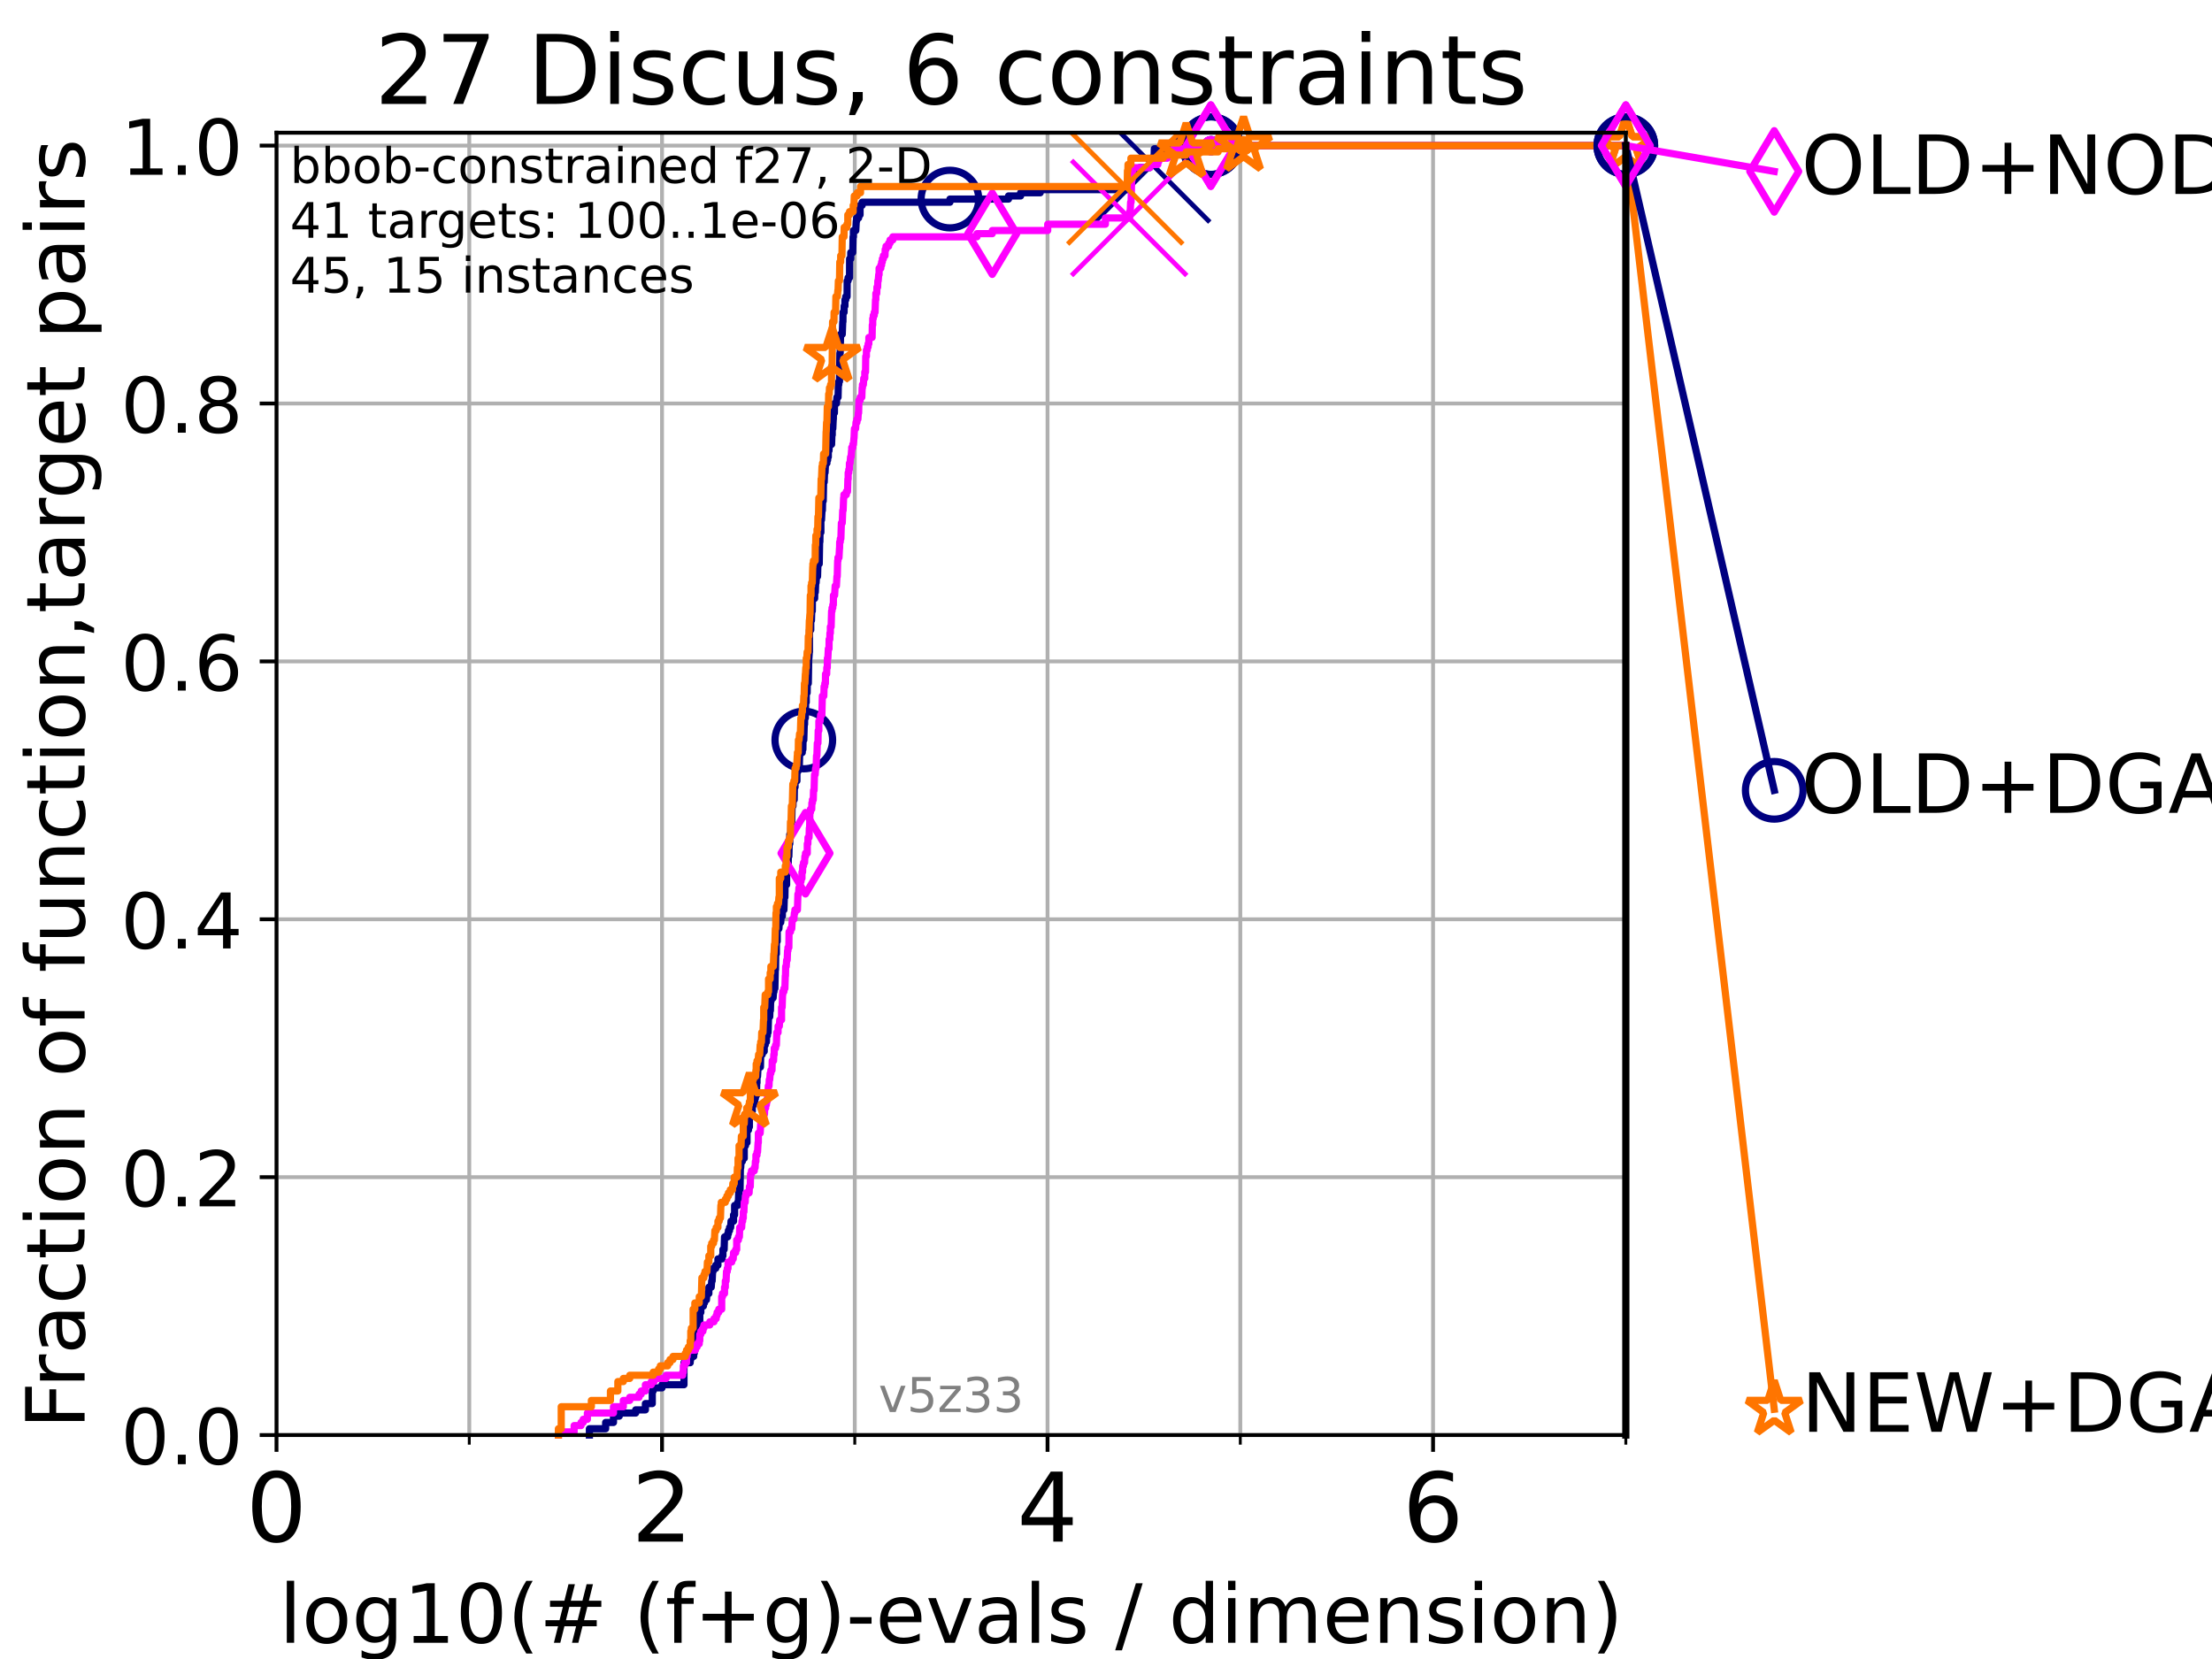 <?xml version="1.0" encoding="utf-8" standalone="no"?>
<!DOCTYPE svg PUBLIC "-//W3C//DTD SVG 1.1//EN"
  "http://www.w3.org/Graphics/SVG/1.1/DTD/svg11.dtd">
<!-- Created with matplotlib (https://matplotlib.org/) -->
<svg height="345.6pt" version="1.1" viewBox="0 0 460.8 345.6" width="460.8pt" xmlns="http://www.w3.org/2000/svg" xmlns:xlink="http://www.w3.org/1999/xlink">
 <defs>
  <style type="text/css">*{stroke-linecap:butt;stroke-linejoin:round;}</style>
 </defs>
 <g id="figure_1">
  <g id="patch_1">
   <path d="M 0 345.6 
L 460.8 345.6 
L 460.8 0 
L 0 0 
z
" style="fill:#ffffff;"/>
  </g>
  <g id="axes_1">
   <g id="patch_2">
    <path d="M 57.6 298.944 
L 338.688 298.944 
L 338.688 27.648 
L 57.6 27.648 
z
" style="fill:#ffffff;"/>
   </g>
   <g id="matplotlib.axis_1">
    <g id="xtick_1">
     <g id="line2d_1">
      <path clip-path="url(#p99a8df91d6)" d="M 57.6 298.944 
L 57.6 27.648 
" style="fill:none;stroke:#b0b0b0;stroke-linecap:square;stroke-width:0.8;"/>
     </g>
     <g id="line2d_2">
      <defs>
       <path d="M 0 0 
L 0 3.5 
" id="m5c65edf5ce" style="stroke:#000000;stroke-width:0.8;"/>
      </defs>
      <g>
       <use style="stroke:#000000;stroke-width:0.8;" x="57.6" xlink:href="#m5c65edf5ce" y="298.944"/>
      </g>
     </g>
     <g id="text_1">
      <!-- 0 -->
      <g transform="translate(51.237 321.141)scale(0.2 -0.2)">
       <defs>
        <path d="M 31.781 66.406 
Q 24.172 66.406 20.328 58.906 
Q 16.5 51.422 16.5 36.375 
Q 16.5 21.391 20.328 13.891 
Q 24.172 6.391 31.781 6.391 
Q 39.453 6.391 43.281 13.891 
Q 47.125 21.391 47.125 36.375 
Q 47.125 51.422 43.281 58.906 
Q 39.453 66.406 31.781 66.406 
z
M 31.781 74.219 
Q 44.047 74.219 50.516 64.516 
Q 56.984 54.828 56.984 36.375 
Q 56.984 17.969 50.516 8.266 
Q 44.047 -1.422 31.781 -1.422 
Q 19.531 -1.422 13.062 8.266 
Q 6.594 17.969 6.594 36.375 
Q 6.594 54.828 13.062 64.516 
Q 19.531 74.219 31.781 74.219 
z
" id="DejaVuSans-48"/>
       </defs>
       <use xlink:href="#DejaVuSans-48"/>
      </g>
     </g>
    </g>
    <g id="xtick_2">
     <g id="line2d_3">
      <path clip-path="url(#p99a8df91d6)" d="M 137.911 298.944 
L 137.911 27.648 
" style="fill:none;stroke:#b0b0b0;stroke-linecap:square;stroke-width:0.8;"/>
     </g>
     <g id="line2d_4">
      <g>
       <use style="stroke:#000000;stroke-width:0.8;" x="137.911" xlink:href="#m5c65edf5ce" y="298.944"/>
      </g>
     </g>
     <g id="text_2">
      <!-- 2 -->
      <g transform="translate(131.548 321.141)scale(0.2 -0.2)">
       <defs>
        <path d="M 19.188 8.297 
L 53.609 8.297 
L 53.609 0 
L 7.328 0 
L 7.328 8.297 
Q 12.938 14.109 22.625 23.891 
Q 32.328 33.688 34.812 36.531 
Q 39.547 41.844 41.422 45.531 
Q 43.312 49.219 43.312 52.781 
Q 43.312 58.594 39.234 62.25 
Q 35.156 65.922 28.609 65.922 
Q 23.969 65.922 18.812 64.312 
Q 13.672 62.703 7.812 59.422 
L 7.812 69.391 
Q 13.766 71.781 18.938 73 
Q 24.125 74.219 28.422 74.219 
Q 39.75 74.219 46.484 68.547 
Q 53.219 62.891 53.219 53.422 
Q 53.219 48.922 51.531 44.891 
Q 49.859 40.875 45.406 35.406 
Q 44.188 33.984 37.641 27.219 
Q 31.109 20.453 19.188 8.297 
z
" id="DejaVuSans-50"/>
       </defs>
       <use xlink:href="#DejaVuSans-50"/>
      </g>
     </g>
    </g>
    <g id="xtick_3">
     <g id="line2d_5">
      <path clip-path="url(#p99a8df91d6)" d="M 218.222 298.944 
L 218.222 27.648 
" style="fill:none;stroke:#b0b0b0;stroke-linecap:square;stroke-width:0.8;"/>
     </g>
     <g id="line2d_6">
      <g>
       <use style="stroke:#000000;stroke-width:0.8;" x="218.222" xlink:href="#m5c65edf5ce" y="298.944"/>
      </g>
     </g>
     <g id="text_3">
      <!-- 4 -->
      <g transform="translate(211.859 321.141)scale(0.2 -0.2)">
       <defs>
        <path d="M 37.797 64.312 
L 12.891 25.391 
L 37.797 25.391 
z
M 35.203 72.906 
L 47.609 72.906 
L 47.609 25.391 
L 58.016 25.391 
L 58.016 17.188 
L 47.609 17.188 
L 47.609 0 
L 37.797 0 
L 37.797 17.188 
L 4.891 17.188 
L 4.891 26.703 
z
" id="DejaVuSans-52"/>
       </defs>
       <use xlink:href="#DejaVuSans-52"/>
      </g>
     </g>
    </g>
    <g id="xtick_4">
     <g id="line2d_7">
      <path clip-path="url(#p99a8df91d6)" d="M 298.533 298.944 
L 298.533 27.648 
" style="fill:none;stroke:#b0b0b0;stroke-linecap:square;stroke-width:0.8;"/>
     </g>
     <g id="line2d_8">
      <g>
       <use style="stroke:#000000;stroke-width:0.8;" x="298.533" xlink:href="#m5c65edf5ce" y="298.944"/>
      </g>
     </g>
     <g id="text_4">
      <!-- 6 -->
      <g transform="translate(292.17 321.141)scale(0.2 -0.2)">
       <defs>
        <path d="M 33.016 40.375 
Q 26.375 40.375 22.484 35.828 
Q 18.609 31.297 18.609 23.391 
Q 18.609 15.531 22.484 10.953 
Q 26.375 6.391 33.016 6.391 
Q 39.656 6.391 43.531 10.953 
Q 47.406 15.531 47.406 23.391 
Q 47.406 31.297 43.531 35.828 
Q 39.656 40.375 33.016 40.375 
z
M 52.594 71.297 
L 52.594 62.312 
Q 48.875 64.062 45.094 64.984 
Q 41.312 65.922 37.594 65.922 
Q 27.828 65.922 22.672 59.328 
Q 17.531 52.734 16.797 39.406 
Q 19.672 43.656 24.016 45.922 
Q 28.375 48.188 33.594 48.188 
Q 44.578 48.188 50.953 41.516 
Q 57.328 34.859 57.328 23.391 
Q 57.328 12.156 50.688 5.359 
Q 44.047 -1.422 33.016 -1.422 
Q 20.359 -1.422 13.672 8.266 
Q 6.984 17.969 6.984 36.375 
Q 6.984 53.656 15.188 63.938 
Q 23.391 74.219 37.203 74.219 
Q 40.922 74.219 44.703 73.484 
Q 48.484 72.75 52.594 71.297 
z
" id="DejaVuSans-54"/>
       </defs>
       <use xlink:href="#DejaVuSans-54"/>
      </g>
     </g>
    </g>
    <g id="xtick_5">
     <g id="line2d_9">
      <path clip-path="url(#p99a8df91d6)" d="M 97.755 298.944 
L 97.755 27.648 
" style="fill:none;stroke:#b0b0b0;stroke-linecap:square;stroke-width:0.8;"/>
     </g>
     <g id="line2d_10">
      <defs>
       <path d="M 0 0 
L 0 2 
" id="m4206feabe9" style="stroke:#000000;stroke-width:0.6;"/>
      </defs>
      <g>
       <use style="stroke:#000000;stroke-width:0.6;" x="97.755" xlink:href="#m4206feabe9" y="298.944"/>
      </g>
     </g>
    </g>
    <g id="xtick_6">
     <g id="line2d_11">
      <path clip-path="url(#p99a8df91d6)" d="M 178.066 298.944 
L 178.066 27.648 
" style="fill:none;stroke:#b0b0b0;stroke-linecap:square;stroke-width:0.8;"/>
     </g>
     <g id="line2d_12">
      <g>
       <use style="stroke:#000000;stroke-width:0.6;" x="178.066" xlink:href="#m4206feabe9" y="298.944"/>
      </g>
     </g>
    </g>
    <g id="xtick_7">
     <g id="line2d_13">
      <path clip-path="url(#p99a8df91d6)" d="M 258.377 298.944 
L 258.377 27.648 
" style="fill:none;stroke:#b0b0b0;stroke-linecap:square;stroke-width:0.8;"/>
     </g>
     <g id="line2d_14">
      <g>
       <use style="stroke:#000000;stroke-width:0.6;" x="258.377" xlink:href="#m4206feabe9" y="298.944"/>
      </g>
     </g>
    </g>
    <g id="xtick_8">
     <g id="line2d_15">
      <path clip-path="url(#p99a8df91d6)" d="M 338.688 298.944 
L 338.688 27.648 
" style="fill:none;stroke:#b0b0b0;stroke-linecap:square;stroke-width:0.8;"/>
     </g>
     <g id="line2d_16">
      <g>
       <use style="stroke:#000000;stroke-width:0.6;" x="338.688" xlink:href="#m4206feabe9" y="298.944"/>
      </g>
     </g>
    </g>
    <g id="text_5">
     <!-- log10(# (f+g)-evals / dimension) -->
     <g transform="translate(58.145 342.218)scale(0.17 -0.17)">
      <defs>
       <path d="M 9.422 75.984 
L 18.406 75.984 
L 18.406 0 
L 9.422 0 
z
" id="DejaVuSans-108"/>
       <path d="M 30.609 48.391 
Q 23.391 48.391 19.188 42.75 
Q 14.984 37.109 14.984 27.297 
Q 14.984 17.484 19.156 11.844 
Q 23.344 6.203 30.609 6.203 
Q 37.797 6.203 41.984 11.859 
Q 46.188 17.531 46.188 27.297 
Q 46.188 37.016 41.984 42.703 
Q 37.797 48.391 30.609 48.391 
z
M 30.609 56 
Q 42.328 56 49.016 48.375 
Q 55.719 40.766 55.719 27.297 
Q 55.719 13.875 49.016 6.219 
Q 42.328 -1.422 30.609 -1.422 
Q 18.844 -1.422 12.172 6.219 
Q 5.516 13.875 5.516 27.297 
Q 5.516 40.766 12.172 48.375 
Q 18.844 56 30.609 56 
z
" id="DejaVuSans-111"/>
       <path d="M 45.406 27.984 
Q 45.406 37.75 41.375 43.109 
Q 37.359 48.484 30.078 48.484 
Q 22.859 48.484 18.828 43.109 
Q 14.797 37.75 14.797 27.984 
Q 14.797 18.266 18.828 12.891 
Q 22.859 7.516 30.078 7.516 
Q 37.359 7.516 41.375 12.891 
Q 45.406 18.266 45.406 27.984 
z
M 54.391 6.781 
Q 54.391 -7.172 48.188 -13.984 
Q 42 -20.797 29.203 -20.797 
Q 24.469 -20.797 20.266 -20.094 
Q 16.062 -19.391 12.109 -17.922 
L 12.109 -9.188 
Q 16.062 -11.328 19.922 -12.344 
Q 23.781 -13.375 27.781 -13.375 
Q 36.625 -13.375 41.016 -8.766 
Q 45.406 -4.156 45.406 5.172 
L 45.406 9.625 
Q 42.625 4.781 38.281 2.391 
Q 33.938 0 27.875 0 
Q 17.828 0 11.672 7.656 
Q 5.516 15.328 5.516 27.984 
Q 5.516 40.672 11.672 48.328 
Q 17.828 56 27.875 56 
Q 33.938 56 38.281 53.609 
Q 42.625 51.219 45.406 46.391 
L 45.406 54.688 
L 54.391 54.688 
z
" id="DejaVuSans-103"/>
       <path d="M 12.406 8.297 
L 28.516 8.297 
L 28.516 63.922 
L 10.984 60.406 
L 10.984 69.391 
L 28.422 72.906 
L 38.281 72.906 
L 38.281 8.297 
L 54.391 8.297 
L 54.391 0 
L 12.406 0 
z
" id="DejaVuSans-49"/>
       <path d="M 31 75.875 
Q 24.469 64.656 21.281 53.656 
Q 18.109 42.672 18.109 31.391 
Q 18.109 20.125 21.312 9.062 
Q 24.516 -2 31 -13.188 
L 23.188 -13.188 
Q 15.875 -1.703 12.234 9.375 
Q 8.594 20.453 8.594 31.391 
Q 8.594 42.281 12.203 53.312 
Q 15.828 64.359 23.188 75.875 
z
" id="DejaVuSans-40"/>
       <path d="M 51.125 44 
L 36.922 44 
L 32.812 27.688 
L 47.125 27.688 
z
M 43.797 71.781 
L 38.719 51.516 
L 52.984 51.516 
L 58.109 71.781 
L 65.922 71.781 
L 60.891 51.516 
L 76.125 51.516 
L 76.125 44 
L 58.984 44 
L 54.984 27.688 
L 70.516 27.688 
L 70.516 20.219 
L 53.078 20.219 
L 48 0 
L 40.188 0 
L 45.219 20.219 
L 30.906 20.219 
L 25.875 0 
L 18.016 0 
L 23.094 20.219 
L 7.719 20.219 
L 7.719 27.688 
L 24.906 27.688 
L 29 44 
L 13.281 44 
L 13.281 51.516 
L 30.906 51.516 
L 35.891 71.781 
z
" id="DejaVuSans-35"/>
       <path id="DejaVuSans-32"/>
       <path d="M 37.109 75.984 
L 37.109 68.5 
L 28.516 68.5 
Q 23.688 68.5 21.797 66.547 
Q 19.922 64.594 19.922 59.516 
L 19.922 54.688 
L 34.719 54.688 
L 34.719 47.703 
L 19.922 47.703 
L 19.922 0 
L 10.891 0 
L 10.891 47.703 
L 2.297 47.703 
L 2.297 54.688 
L 10.891 54.688 
L 10.891 58.5 
Q 10.891 67.625 15.141 71.797 
Q 19.391 75.984 28.609 75.984 
z
" id="DejaVuSans-102"/>
       <path d="M 46 62.703 
L 46 35.5 
L 73.188 35.5 
L 73.188 27.203 
L 46 27.203 
L 46 0 
L 37.797 0 
L 37.797 27.203 
L 10.594 27.203 
L 10.594 35.5 
L 37.797 35.5 
L 37.797 62.703 
z
" id="DejaVuSans-43"/>
       <path d="M 8.016 75.875 
L 15.828 75.875 
Q 23.141 64.359 26.781 53.312 
Q 30.422 42.281 30.422 31.391 
Q 30.422 20.453 26.781 9.375 
Q 23.141 -1.703 15.828 -13.188 
L 8.016 -13.188 
Q 14.5 -2 17.703 9.062 
Q 20.906 20.125 20.906 31.391 
Q 20.906 42.672 17.703 53.656 
Q 14.5 64.656 8.016 75.875 
z
" id="DejaVuSans-41"/>
       <path d="M 4.891 31.391 
L 31.203 31.391 
L 31.203 23.391 
L 4.891 23.391 
z
" id="DejaVuSans-45"/>
       <path d="M 56.203 29.594 
L 56.203 25.203 
L 14.891 25.203 
Q 15.484 15.922 20.484 11.062 
Q 25.484 6.203 34.422 6.203 
Q 39.594 6.203 44.453 7.469 
Q 49.312 8.734 54.109 11.281 
L 54.109 2.781 
Q 49.266 0.734 44.188 -0.344 
Q 39.109 -1.422 33.891 -1.422 
Q 20.797 -1.422 13.156 6.188 
Q 5.516 13.812 5.516 26.812 
Q 5.516 40.234 12.766 48.109 
Q 20.016 56 32.328 56 
Q 43.359 56 49.781 48.891 
Q 56.203 41.797 56.203 29.594 
z
M 47.219 32.234 
Q 47.125 39.594 43.094 43.984 
Q 39.062 48.391 32.422 48.391 
Q 24.906 48.391 20.391 44.141 
Q 15.875 39.891 15.188 32.172 
z
" id="DejaVuSans-101"/>
       <path d="M 2.984 54.688 
L 12.5 54.688 
L 29.594 8.797 
L 46.688 54.688 
L 56.203 54.688 
L 35.688 0 
L 23.484 0 
z
" id="DejaVuSans-118"/>
       <path d="M 34.281 27.484 
Q 23.391 27.484 19.188 25 
Q 14.984 22.516 14.984 16.5 
Q 14.984 11.719 18.141 8.906 
Q 21.297 6.109 26.703 6.109 
Q 34.188 6.109 38.703 11.406 
Q 43.219 16.703 43.219 25.484 
L 43.219 27.484 
z
M 52.203 31.203 
L 52.203 0 
L 43.219 0 
L 43.219 8.297 
Q 40.141 3.328 35.547 0.953 
Q 30.953 -1.422 24.312 -1.422 
Q 15.922 -1.422 10.953 3.297 
Q 6 8.016 6 15.922 
Q 6 25.141 12.172 29.828 
Q 18.359 34.516 30.609 34.516 
L 43.219 34.516 
L 43.219 35.406 
Q 43.219 41.609 39.141 45 
Q 35.062 48.391 27.688 48.391 
Q 23 48.391 18.547 47.266 
Q 14.109 46.141 10.016 43.891 
L 10.016 52.203 
Q 14.938 54.109 19.578 55.047 
Q 24.219 56 28.609 56 
Q 40.484 56 46.344 49.844 
Q 52.203 43.703 52.203 31.203 
z
" id="DejaVuSans-97"/>
       <path d="M 44.281 53.078 
L 44.281 44.578 
Q 40.484 46.531 36.375 47.5 
Q 32.281 48.484 27.875 48.484 
Q 21.188 48.484 17.844 46.438 
Q 14.5 44.391 14.5 40.281 
Q 14.5 37.156 16.891 35.375 
Q 19.281 33.594 26.516 31.984 
L 29.594 31.297 
Q 39.156 29.25 43.188 25.516 
Q 47.219 21.781 47.219 15.094 
Q 47.219 7.469 41.188 3.016 
Q 35.156 -1.422 24.609 -1.422 
Q 20.219 -1.422 15.453 -0.562 
Q 10.688 0.297 5.422 2 
L 5.422 11.281 
Q 10.406 8.688 15.234 7.391 
Q 20.062 6.109 24.812 6.109 
Q 31.156 6.109 34.562 8.281 
Q 37.984 10.453 37.984 14.406 
Q 37.984 18.062 35.516 20.016 
Q 33.062 21.969 24.703 23.781 
L 21.578 24.516 
Q 13.234 26.266 9.516 29.906 
Q 5.812 33.547 5.812 39.891 
Q 5.812 47.609 11.281 51.797 
Q 16.75 56 26.812 56 
Q 31.781 56 36.172 55.266 
Q 40.578 54.547 44.281 53.078 
z
" id="DejaVuSans-115"/>
       <path d="M 25.391 72.906 
L 33.688 72.906 
L 8.297 -9.281 
L 0 -9.281 
z
" id="DejaVuSans-47"/>
       <path d="M 45.406 46.391 
L 45.406 75.984 
L 54.391 75.984 
L 54.391 0 
L 45.406 0 
L 45.406 8.203 
Q 42.578 3.328 38.25 0.953 
Q 33.938 -1.422 27.875 -1.422 
Q 17.969 -1.422 11.734 6.484 
Q 5.516 14.406 5.516 27.297 
Q 5.516 40.188 11.734 48.094 
Q 17.969 56 27.875 56 
Q 33.938 56 38.25 53.625 
Q 42.578 51.266 45.406 46.391 
z
M 14.797 27.297 
Q 14.797 17.391 18.875 11.75 
Q 22.953 6.109 30.078 6.109 
Q 37.203 6.109 41.297 11.75 
Q 45.406 17.391 45.406 27.297 
Q 45.406 37.203 41.297 42.844 
Q 37.203 48.484 30.078 48.484 
Q 22.953 48.484 18.875 42.844 
Q 14.797 37.203 14.797 27.297 
z
" id="DejaVuSans-100"/>
       <path d="M 9.422 54.688 
L 18.406 54.688 
L 18.406 0 
L 9.422 0 
z
M 9.422 75.984 
L 18.406 75.984 
L 18.406 64.594 
L 9.422 64.594 
z
" id="DejaVuSans-105"/>
       <path d="M 52 44.188 
Q 55.375 50.25 60.062 53.125 
Q 64.75 56 71.094 56 
Q 79.641 56 84.281 50.016 
Q 88.922 44.047 88.922 33.016 
L 88.922 0 
L 79.891 0 
L 79.891 32.719 
Q 79.891 40.578 77.094 44.375 
Q 74.312 48.188 68.609 48.188 
Q 61.625 48.188 57.562 43.547 
Q 53.516 38.922 53.516 30.906 
L 53.516 0 
L 44.484 0 
L 44.484 32.719 
Q 44.484 40.625 41.703 44.406 
Q 38.922 48.188 33.109 48.188 
Q 26.219 48.188 22.156 43.531 
Q 18.109 38.875 18.109 30.906 
L 18.109 0 
L 9.078 0 
L 9.078 54.688 
L 18.109 54.688 
L 18.109 46.188 
Q 21.188 51.219 25.484 53.609 
Q 29.781 56 35.688 56 
Q 41.656 56 45.828 52.969 
Q 50 49.953 52 44.188 
z
" id="DejaVuSans-109"/>
       <path d="M 54.891 33.016 
L 54.891 0 
L 45.906 0 
L 45.906 32.719 
Q 45.906 40.484 42.875 44.328 
Q 39.844 48.188 33.797 48.188 
Q 26.516 48.188 22.312 43.547 
Q 18.109 38.922 18.109 30.906 
L 18.109 0 
L 9.078 0 
L 9.078 54.688 
L 18.109 54.688 
L 18.109 46.188 
Q 21.344 51.125 25.703 53.562 
Q 30.078 56 35.797 56 
Q 45.219 56 50.047 50.172 
Q 54.891 44.344 54.891 33.016 
z
" id="DejaVuSans-110"/>
      </defs>
      <use xlink:href="#DejaVuSans-108"/>
      <use x="27.783" xlink:href="#DejaVuSans-111"/>
      <use x="88.965" xlink:href="#DejaVuSans-103"/>
      <use x="152.441" xlink:href="#DejaVuSans-49"/>
      <use x="216.064" xlink:href="#DejaVuSans-48"/>
      <use x="279.688" xlink:href="#DejaVuSans-40"/>
      <use x="318.701" xlink:href="#DejaVuSans-35"/>
      <use x="402.49" xlink:href="#DejaVuSans-32"/>
      <use x="434.277" xlink:href="#DejaVuSans-40"/>
      <use x="473.291" xlink:href="#DejaVuSans-102"/>
      <use x="508.496" xlink:href="#DejaVuSans-43"/>
      <use x="592.285" xlink:href="#DejaVuSans-103"/>
      <use x="655.762" xlink:href="#DejaVuSans-41"/>
      <use x="694.775" xlink:href="#DejaVuSans-45"/>
      <use x="730.859" xlink:href="#DejaVuSans-101"/>
      <use x="792.383" xlink:href="#DejaVuSans-118"/>
      <use x="851.562" xlink:href="#DejaVuSans-97"/>
      <use x="912.842" xlink:href="#DejaVuSans-108"/>
      <use x="940.625" xlink:href="#DejaVuSans-115"/>
      <use x="992.725" xlink:href="#DejaVuSans-32"/>
      <use x="1024.512" xlink:href="#DejaVuSans-47"/>
      <use x="1058.203" xlink:href="#DejaVuSans-32"/>
      <use x="1089.99" xlink:href="#DejaVuSans-100"/>
      <use x="1153.467" xlink:href="#DejaVuSans-105"/>
      <use x="1181.25" xlink:href="#DejaVuSans-109"/>
      <use x="1278.662" xlink:href="#DejaVuSans-101"/>
      <use x="1340.186" xlink:href="#DejaVuSans-110"/>
      <use x="1403.564" xlink:href="#DejaVuSans-115"/>
      <use x="1455.664" xlink:href="#DejaVuSans-105"/>
      <use x="1483.447" xlink:href="#DejaVuSans-111"/>
      <use x="1544.629" xlink:href="#DejaVuSans-110"/>
      <use x="1608.008" xlink:href="#DejaVuSans-41"/>
     </g>
    </g>
   </g>
   <g id="matplotlib.axis_2">
    <g id="ytick_1">
     <g id="line2d_17">
      <path clip-path="url(#p99a8df91d6)" d="M 57.6 298.944 
L 338.688 298.944 
" style="fill:none;stroke:#b0b0b0;stroke-linecap:square;stroke-width:0.8;"/>
     </g>
     <g id="line2d_18">
      <defs>
       <path d="M 0 0 
L -3.5 0 
" id="m2bdcf416ac" style="stroke:#000000;stroke-width:0.8;"/>
      </defs>
      <g>
       <use style="stroke:#000000;stroke-width:0.8;" x="57.6" xlink:href="#m2bdcf416ac" y="298.944"/>
      </g>
     </g>
     <g id="text_6">
      <!-- 0.0 -->
      <g transform="translate(25.155 305.023)scale(0.16 -0.16)">
       <defs>
        <path d="M 10.688 12.406 
L 21 12.406 
L 21 0 
L 10.688 0 
z
" id="DejaVuSans-46"/>
       </defs>
       <use xlink:href="#DejaVuSans-48"/>
       <use x="63.623" xlink:href="#DejaVuSans-46"/>
       <use x="95.41" xlink:href="#DejaVuSans-48"/>
      </g>
     </g>
    </g>
    <g id="ytick_2">
     <g id="line2d_19">
      <path clip-path="url(#p99a8df91d6)" d="M 57.6 245.222 
L 338.688 245.222 
" style="fill:none;stroke:#b0b0b0;stroke-linecap:square;stroke-width:0.8;"/>
     </g>
     <g id="line2d_20">
      <g>
       <use style="stroke:#000000;stroke-width:0.8;" x="57.6" xlink:href="#m2bdcf416ac" y="245.222"/>
      </g>
     </g>
     <g id="text_7">
      <!-- 0.2 -->
      <g transform="translate(25.155 251.301)scale(0.16 -0.16)">
       <use xlink:href="#DejaVuSans-48"/>
       <use x="63.623" xlink:href="#DejaVuSans-46"/>
       <use x="95.41" xlink:href="#DejaVuSans-50"/>
      </g>
     </g>
    </g>
    <g id="ytick_3">
     <g id="line2d_21">
      <path clip-path="url(#p99a8df91d6)" d="M 57.6 191.5 
L 338.688 191.5 
" style="fill:none;stroke:#b0b0b0;stroke-linecap:square;stroke-width:0.8;"/>
     </g>
     <g id="line2d_22">
      <g>
       <use style="stroke:#000000;stroke-width:0.8;" x="57.6" xlink:href="#m2bdcf416ac" y="191.5"/>
      </g>
     </g>
     <g id="text_8">
      <!-- 0.4 -->
      <g transform="translate(25.155 197.579)scale(0.16 -0.16)">
       <use xlink:href="#DejaVuSans-48"/>
       <use x="63.623" xlink:href="#DejaVuSans-46"/>
       <use x="95.41" xlink:href="#DejaVuSans-52"/>
      </g>
     </g>
    </g>
    <g id="ytick_4">
     <g id="line2d_23">
      <path clip-path="url(#p99a8df91d6)" d="M 57.6 137.778 
L 338.688 137.778 
" style="fill:none;stroke:#b0b0b0;stroke-linecap:square;stroke-width:0.8;"/>
     </g>
     <g id="line2d_24">
      <g>
       <use style="stroke:#000000;stroke-width:0.8;" x="57.6" xlink:href="#m2bdcf416ac" y="137.778"/>
      </g>
     </g>
     <g id="text_9">
      <!-- 0.6 -->
      <g transform="translate(25.155 143.857)scale(0.16 -0.16)">
       <use xlink:href="#DejaVuSans-48"/>
       <use x="63.623" xlink:href="#DejaVuSans-46"/>
       <use x="95.41" xlink:href="#DejaVuSans-54"/>
      </g>
     </g>
    </g>
    <g id="ytick_5">
     <g id="line2d_25">
      <path clip-path="url(#p99a8df91d6)" d="M 57.6 84.056 
L 338.688 84.056 
" style="fill:none;stroke:#b0b0b0;stroke-linecap:square;stroke-width:0.8;"/>
     </g>
     <g id="line2d_26">
      <g>
       <use style="stroke:#000000;stroke-width:0.8;" x="57.6" xlink:href="#m2bdcf416ac" y="84.056"/>
      </g>
     </g>
     <g id="text_10">
      <!-- 0.8 -->
      <g transform="translate(25.155 90.135)scale(0.16 -0.16)">
       <defs>
        <path d="M 31.781 34.625 
Q 24.75 34.625 20.719 30.859 
Q 16.703 27.094 16.703 20.516 
Q 16.703 13.922 20.719 10.156 
Q 24.75 6.391 31.781 6.391 
Q 38.812 6.391 42.859 10.172 
Q 46.922 13.969 46.922 20.516 
Q 46.922 27.094 42.891 30.859 
Q 38.875 34.625 31.781 34.625 
z
M 21.922 38.812 
Q 15.578 40.375 12.031 44.719 
Q 8.5 49.078 8.5 55.328 
Q 8.5 64.062 14.719 69.141 
Q 20.953 74.219 31.781 74.219 
Q 42.672 74.219 48.875 69.141 
Q 55.078 64.062 55.078 55.328 
Q 55.078 49.078 51.531 44.719 
Q 48 40.375 41.703 38.812 
Q 48.828 37.156 52.797 32.312 
Q 56.781 27.484 56.781 20.516 
Q 56.781 9.906 50.312 4.234 
Q 43.844 -1.422 31.781 -1.422 
Q 19.734 -1.422 13.25 4.234 
Q 6.781 9.906 6.781 20.516 
Q 6.781 27.484 10.781 32.312 
Q 14.797 37.156 21.922 38.812 
z
M 18.312 54.391 
Q 18.312 48.734 21.844 45.562 
Q 25.391 42.391 31.781 42.391 
Q 38.141 42.391 41.719 45.562 
Q 45.312 48.734 45.312 54.391 
Q 45.312 60.062 41.719 63.234 
Q 38.141 66.406 31.781 66.406 
Q 25.391 66.406 21.844 63.234 
Q 18.312 60.062 18.312 54.391 
z
" id="DejaVuSans-56"/>
       </defs>
       <use xlink:href="#DejaVuSans-48"/>
       <use x="63.623" xlink:href="#DejaVuSans-46"/>
       <use x="95.41" xlink:href="#DejaVuSans-56"/>
      </g>
     </g>
    </g>
    <g id="ytick_6">
     <g id="line2d_27">
      <path clip-path="url(#p99a8df91d6)" d="M 57.6 30.334 
L 338.688 30.334 
" style="fill:none;stroke:#b0b0b0;stroke-linecap:square;stroke-width:0.8;"/>
     </g>
     <g id="line2d_28">
      <g>
       <use style="stroke:#000000;stroke-width:0.8;" x="57.6" xlink:href="#m2bdcf416ac" y="30.334"/>
      </g>
     </g>
     <g id="text_11">
      <!-- 1.0 -->
      <g transform="translate(25.155 36.413)scale(0.16 -0.16)">
       <use xlink:href="#DejaVuSans-49"/>
       <use x="63.623" xlink:href="#DejaVuSans-46"/>
       <use x="95.41" xlink:href="#DejaVuSans-48"/>
      </g>
     </g>
    </g>
    <g id="text_12">
     <!-- Fraction of function,target pairs -->
     <g transform="translate(17.62 297.681)rotate(-90)scale(0.17 -0.17)">
      <defs>
       <path d="M 9.812 72.906 
L 51.703 72.906 
L 51.703 64.594 
L 19.672 64.594 
L 19.672 43.109 
L 48.578 43.109 
L 48.578 34.812 
L 19.672 34.812 
L 19.672 0 
L 9.812 0 
z
" id="DejaVuSans-70"/>
       <path d="M 41.109 46.297 
Q 39.594 47.172 37.812 47.578 
Q 36.031 48 33.891 48 
Q 26.266 48 22.188 43.047 
Q 18.109 38.094 18.109 28.812 
L 18.109 0 
L 9.078 0 
L 9.078 54.688 
L 18.109 54.688 
L 18.109 46.188 
Q 20.953 51.172 25.484 53.578 
Q 30.031 56 36.531 56 
Q 37.453 56 38.578 55.875 
Q 39.703 55.766 41.062 55.516 
z
" id="DejaVuSans-114"/>
       <path d="M 48.781 52.594 
L 48.781 44.188 
Q 44.969 46.297 41.141 47.344 
Q 37.312 48.391 33.406 48.391 
Q 24.656 48.391 19.812 42.844 
Q 14.984 37.312 14.984 27.297 
Q 14.984 17.281 19.812 11.734 
Q 24.656 6.203 33.406 6.203 
Q 37.312 6.203 41.141 7.25 
Q 44.969 8.297 48.781 10.406 
L 48.781 2.094 
Q 45.016 0.344 40.984 -0.531 
Q 36.969 -1.422 32.422 -1.422 
Q 20.062 -1.422 12.781 6.344 
Q 5.516 14.109 5.516 27.297 
Q 5.516 40.672 12.859 48.328 
Q 20.219 56 33.016 56 
Q 37.156 56 41.109 55.141 
Q 45.062 54.297 48.781 52.594 
z
" id="DejaVuSans-99"/>
       <path d="M 18.312 70.219 
L 18.312 54.688 
L 36.812 54.688 
L 36.812 47.703 
L 18.312 47.703 
L 18.312 18.016 
Q 18.312 11.328 20.141 9.422 
Q 21.969 7.516 27.594 7.516 
L 36.812 7.516 
L 36.812 0 
L 27.594 0 
Q 17.188 0 13.234 3.875 
Q 9.281 7.766 9.281 18.016 
L 9.281 47.703 
L 2.688 47.703 
L 2.688 54.688 
L 9.281 54.688 
L 9.281 70.219 
z
" id="DejaVuSans-116"/>
       <path d="M 8.5 21.578 
L 8.5 54.688 
L 17.484 54.688 
L 17.484 21.922 
Q 17.484 14.156 20.5 10.266 
Q 23.531 6.391 29.594 6.391 
Q 36.859 6.391 41.078 11.031 
Q 45.312 15.672 45.312 23.688 
L 45.312 54.688 
L 54.297 54.688 
L 54.297 0 
L 45.312 0 
L 45.312 8.406 
Q 42.047 3.422 37.719 1 
Q 33.406 -1.422 27.688 -1.422 
Q 18.266 -1.422 13.375 4.438 
Q 8.5 10.297 8.5 21.578 
z
M 31.109 56 
z
" id="DejaVuSans-117"/>
       <path d="M 11.719 12.406 
L 22.016 12.406 
L 22.016 4 
L 14.016 -11.625 
L 7.719 -11.625 
L 11.719 4 
z
" id="DejaVuSans-44"/>
       <path d="M 18.109 8.203 
L 18.109 -20.797 
L 9.078 -20.797 
L 9.078 54.688 
L 18.109 54.688 
L 18.109 46.391 
Q 20.953 51.266 25.266 53.625 
Q 29.594 56 35.594 56 
Q 45.562 56 51.781 48.094 
Q 58.016 40.188 58.016 27.297 
Q 58.016 14.406 51.781 6.484 
Q 45.562 -1.422 35.594 -1.422 
Q 29.594 -1.422 25.266 0.953 
Q 20.953 3.328 18.109 8.203 
z
M 48.688 27.297 
Q 48.688 37.203 44.609 42.844 
Q 40.531 48.484 33.406 48.484 
Q 26.266 48.484 22.188 42.844 
Q 18.109 37.203 18.109 27.297 
Q 18.109 17.391 22.188 11.75 
Q 26.266 6.109 33.406 6.109 
Q 40.531 6.109 44.609 11.75 
Q 48.688 17.391 48.688 27.297 
z
" id="DejaVuSans-112"/>
      </defs>
      <use xlink:href="#DejaVuSans-70"/>
      <use x="50.27" xlink:href="#DejaVuSans-114"/>
      <use x="91.383" xlink:href="#DejaVuSans-97"/>
      <use x="152.662" xlink:href="#DejaVuSans-99"/>
      <use x="207.643" xlink:href="#DejaVuSans-116"/>
      <use x="246.852" xlink:href="#DejaVuSans-105"/>
      <use x="274.635" xlink:href="#DejaVuSans-111"/>
      <use x="335.816" xlink:href="#DejaVuSans-110"/>
      <use x="399.195" xlink:href="#DejaVuSans-32"/>
      <use x="430.982" xlink:href="#DejaVuSans-111"/>
      <use x="492.164" xlink:href="#DejaVuSans-102"/>
      <use x="527.369" xlink:href="#DejaVuSans-32"/>
      <use x="559.156" xlink:href="#DejaVuSans-102"/>
      <use x="594.361" xlink:href="#DejaVuSans-117"/>
      <use x="657.74" xlink:href="#DejaVuSans-110"/>
      <use x="721.119" xlink:href="#DejaVuSans-99"/>
      <use x="776.1" xlink:href="#DejaVuSans-116"/>
      <use x="815.309" xlink:href="#DejaVuSans-105"/>
      <use x="843.092" xlink:href="#DejaVuSans-111"/>
      <use x="904.273" xlink:href="#DejaVuSans-110"/>
      <use x="967.652" xlink:href="#DejaVuSans-44"/>
      <use x="999.439" xlink:href="#DejaVuSans-116"/>
      <use x="1038.648" xlink:href="#DejaVuSans-97"/>
      <use x="1099.928" xlink:href="#DejaVuSans-114"/>
      <use x="1139.291" xlink:href="#DejaVuSans-103"/>
      <use x="1202.768" xlink:href="#DejaVuSans-101"/>
      <use x="1264.291" xlink:href="#DejaVuSans-116"/>
      <use x="1303.5" xlink:href="#DejaVuSans-32"/>
      <use x="1335.287" xlink:href="#DejaVuSans-112"/>
      <use x="1398.764" xlink:href="#DejaVuSans-97"/>
      <use x="1460.043" xlink:href="#DejaVuSans-105"/>
      <use x="1487.826" xlink:href="#DejaVuSans-114"/>
      <use x="1528.939" xlink:href="#DejaVuSans-115"/>
     </g>
    </g>
   </g>
   <g id="line2d_29">
    <defs>
     <path d="M 0 1.5 
C 0.398 1.5 0.779 1.342 1.061 1.061 
C 1.342 0.779 1.5 0.398 1.5 0 
C 1.5 -0.398 1.342 -0.779 1.061 -1.061 
C 0.779 -1.342 0.398 -1.5 0 -1.5 
C -0.398 -1.5 -0.779 -1.342 -1.061 -1.061 
C -1.342 -0.779 -1.5 -0.398 -1.5 0 
C -1.5 0.398 -1.342 0.779 -1.061 1.061 
C -0.779 1.342 -0.398 1.5 0 1.5 
z
" id="md7aa4a74a5" style="stroke:#000080;"/>
    </defs>
    <g>
     <use style="fill:#000080;stroke:#000080;" x="252.307" xlink:href="#md7aa4a74a5" y="30.334"/>
     <use style="fill:#000080;stroke:#000080;" x="252.307" xlink:href="#md7aa4a74a5" y="30.334"/>
    </g>
   </g>
   <g id="line2d_30">
    <path d="M 122.782 298.944 
L 122.782 297.634 
L 126.168 297.634 
L 126.168 296.323 
L 127.799 296.323 
L 127.799 295.013 
L 129.002 295.013 
L 129.002 294.358 
L 132.423 294.358 
L 132.423 293.703 
L 134.45 293.703 
L 134.45 292.393 
L 135.879 292.393 
L 135.879 289.772 
L 136.073 289.772 
L 136.073 289.117 
L 137.911 289.117 
L 137.911 288.462 
L 142.486 288.462 
L 142.486 283.876 
L 143.779 283.876 
L 143.779 283.22 
L 143.903 283.22 
L 143.903 282.565 
L 144.511 282.565 
L 144.511 281.91 
L 144.63 281.91 
L 144.63 281.255 
L 144.748 281.255 
L 144.748 278.634 
L 144.865 278.634 
L 144.865 276.014 
L 145.213 276.014 
L 145.213 275.359 
L 145.777 275.359 
L 145.777 273.393 
L 145.998 273.393 
L 145.998 272.083 
L 146.538 272.083 
L 146.538 271.428 
L 146.749 271.428 
L 146.749 270.773 
L 147.165 270.773 
L 147.267 269.462 
L 147.67 269.462 
L 147.67 268.152 
L 148.161 268.152 
L 148.258 266.842 
L 148.354 266.842 
L 148.45 264.876 
L 148.545 264.876 
L 148.545 264.221 
L 149.104 264.221 
L 149.104 263.566 
L 149.557 263.566 
L 149.557 262.256 
L 150.429 262.256 
L 150.429 261.601 
L 150.599 261.601 
L 150.599 260.29 
L 150.85 260.29 
L 150.933 257.67 
L 151.582 257.67 
L 151.582 257.015 
L 151.74 257.015 
L 151.74 256.36 
L 151.975 256.36 
L 151.975 255.704 
L 152.207 255.704 
L 152.284 254.394 
L 152.811 254.394 
L 152.811 253.084 
L 153.032 253.084 
L 153.032 251.118 
L 153.68 251.118 
L 153.68 250.463 
L 153.82 250.463 
L 153.89 248.498 
L 153.96 248.498 
L 153.96 247.843 
L 154.167 247.843 
L 154.236 243.257 
L 154.304 243.257 
L 154.372 241.946 
L 154.641 241.946 
L 154.641 241.291 
L 155.038 241.291 
L 155.038 238.671 
L 155.297 238.671 
L 155.297 238.015 
L 155.616 238.015 
L 155.616 235.395 
L 155.929 235.395 
L 155.929 234.74 
L 156.114 234.74 
L 156.114 232.774 
L 156.297 232.774 
L 156.297 232.119 
L 156.479 232.119 
L 156.479 231.464 
L 156.718 231.464 
L 156.718 230.154 
L 157.012 230.154 
L 157.012 229.499 
L 157.243 229.499 
L 157.243 228.843 
L 157.358 228.843 
L 157.358 228.188 
L 157.585 228.188 
L 157.642 225.568 
L 157.698 225.568 
L 157.698 224.257 
L 157.81 224.257 
L 157.921 222.292 
L 158.412 222.292 
L 158.466 219.671 
L 158.785 219.671 
L 158.785 219.016 
L 159.201 219.016 
L 159.201 217.706 
L 159.406 217.706 
L 159.406 217.051 
L 159.658 217.051 
L 159.708 215.74 
L 159.858 215.74 
L 159.858 215.085 
L 160.006 215.085 
L 160.103 211.81 
L 160.346 211.81 
L 160.394 210.499 
L 160.49 210.499 
L 160.538 208.534 
L 160.633 208.534 
L 160.633 207.879 
L 161.054 207.879 
L 161.146 206.568 
L 161.238 206.568 
L 161.238 205.913 
L 161.42 205.913 
L 161.511 201.982 
L 161.556 201.982 
L 161.601 198.707 
L 161.735 198.707 
L 161.735 196.086 
L 161.912 196.086 
L 161.912 193.465 
L 162.26 193.465 
L 162.346 192.155 
L 162.645 192.155 
L 162.729 190.845 
L 162.979 190.845 
L 162.979 189.535 
L 163.307 189.535 
L 163.389 186.914 
L 163.51 186.914 
L 163.55 184.293 
L 163.867 184.293 
L 163.867 181.673 
L 164.18 181.673 
L 164.218 178.397 
L 164.334 178.397 
L 164.41 175.777 
L 164.524 175.777 
L 164.524 173.811 
L 164.713 173.811 
L 164.788 171.191 
L 164.936 171.191 
L 165.01 167.915 
L 165.194 167.915 
L 165.23 166.604 
L 165.447 166.604 
L 165.483 163.984 
L 165.626 163.984 
L 165.626 162.674 
L 166.013 162.674 
L 166.013 160.708 
L 166.221 160.708 
L 166.221 160.053 
L 166.494 160.053 
L 166.595 156.777 
L 167.126 156.777 
L 167.126 156.122 
L 167.256 156.122 
L 167.288 154.157 
L 167.449 154.157 
L 167.545 150.881 
L 167.609 150.881 
L 167.609 149.571 
L 167.767 149.571 
L 167.83 146.295 
L 167.955 146.295 
L 167.955 144.33 
L 168.141 144.33 
L 168.171 142.364 
L 168.385 142.364 
L 168.476 137.123 
L 168.506 137.123 
L 168.597 135.813 
L 168.627 135.813 
L 168.627 131.227 
L 168.894 131.227 
L 168.894 129.261 
L 169.041 129.261 
L 169.1 127.296 
L 169.216 127.296 
L 169.245 124.675 
L 169.702 124.675 
L 169.73 123.365 
L 169.842 123.365 
L 169.925 121.399 
L 170.009 121.399 
L 170.092 120.089 
L 170.311 120.089 
L 170.392 117.469 
L 170.661 117.469 
L 170.741 112.883 
L 170.794 112.883 
L 170.82 110.917 
L 171.004 110.917 
L 171.004 108.296 
L 171.134 108.296 
L 171.238 106.331 
L 171.315 106.331 
L 171.366 104.366 
L 171.494 104.366 
L 171.57 100.435 
L 171.696 100.435 
L 171.771 98.469 
L 171.871 98.469 
L 171.97 96.504 
L 172.265 96.504 
L 172.265 95.849 
L 172.41 95.849 
L 172.41 95.194 
L 172.554 95.194 
L 172.554 93.883 
L 172.697 93.883 
L 172.768 92.573 
L 173.234 92.573 
L 173.303 90.608 
L 173.372 90.608 
L 173.372 89.297 
L 173.486 89.297 
L 173.576 87.332 
L 173.599 87.332 
L 173.621 86.022 
L 173.823 86.022 
L 173.845 84.056 
L 174.24 84.056 
L 174.348 82.746 
L 174.584 82.746 
L 174.648 80.125 
L 174.733 80.125 
L 174.733 79.47 
L 174.88 79.47 
L 174.963 73.574 
L 175.026 73.574 
L 175.109 69.643 
L 175.456 69.643 
L 175.557 67.022 
L 175.598 67.022 
L 175.618 65.057 
L 175.837 65.057 
L 175.857 63.747 
L 176.014 63.747 
L 176.014 62.436 
L 176.19 62.436 
L 176.19 61.781 
L 176.46 61.781 
L 176.479 58.505 
L 176.669 58.505 
L 176.669 57.85 
L 176.969 57.85 
L 176.987 53.919 
L 177.227 53.919 
L 177.227 52.609 
L 177.643 52.609 
L 177.714 49.333 
L 177.785 49.333 
L 177.785 48.023 
L 178.274 48.023 
L 178.377 46.058 
L 178.446 46.058 
L 178.446 45.402 
L 178.867 45.402 
L 178.867 44.747 
L 179.165 44.747 
L 179.165 42.782 
L 179.601 42.782 
L 179.601 42.127 
L 197.887 42.127 
L 197.887 41.472 
L 210.091 41.472 
L 210.091 40.816 
L 212.612 40.816 
L 212.612 40.161 
L 216.691 40.161 
L 216.691 39.506 
L 235.027 39.506 
L 235.112 36.23 
L 235.246 36.23 
L 235.246 35.575 
L 237.395 35.575 
L 237.395 34.92 
L 239.501 34.92 
L 239.501 34.265 
L 240.315 34.265 
L 240.401 32.3 
L 240.436 32.3 
L 240.469 30.989 
L 252.307 30.989 
L 252.307 30.334 
L 338.688 30.334 
L 338.688 30.334 
" style="fill:none;stroke:#000080;stroke-linecap:square;stroke-width:1.5;"/>
   </g>
   <g id="line2d_31">
    <defs>
     <path d="M 0 6 
C 1.591 6 3.117 5.368 4.243 4.243 
C 5.368 3.117 6 1.591 6 0 
C 6 -1.591 5.368 -3.117 4.243 -4.243 
C 3.117 -5.368 1.591 -6 0 -6 
C -1.591 -6 -3.117 -5.368 -4.243 -4.243 
C -5.368 -3.117 -6 -1.591 -6 0 
C -6 1.591 -5.368 3.117 -4.243 4.243 
C -3.117 5.368 -1.591 6 0 6 
z
" id="mce36b64b0b" style="stroke:#000080;stroke-width:1.5;"/>
    </defs>
    <g>
     <use style="fill-opacity:0;stroke:#000080;stroke-width:1.5;" x="167.449" xlink:href="#mce36b64b0b" y="154.157"/>
     <use style="fill-opacity:0;stroke:#000080;stroke-width:1.5;" x="197.887" xlink:href="#mce36b64b0b" y="41.472"/>
     <use style="fill-opacity:0;stroke:#000080;stroke-width:1.5;" x="252.307" xlink:href="#mce36b64b0b" y="30.334"/>
     <use style="fill-opacity:0;stroke:#000080;stroke-width:1.5;" x="252.307" xlink:href="#mce36b64b0b" y="30.334"/>
     <use style="fill-opacity:0;stroke:#000080;stroke-width:1.5;" x="338.688" xlink:href="#mce36b64b0b" y="30.334"/>
    </g>
   </g>
   <g id="line2d_32">
    <path style="fill:none;stroke:#000080;stroke-linecap:square;stroke-width:1.5;"/>
    <g/>
   </g>
   <g id="line2d_33">
    <path clip-path="url(#p99a8df91d6)" d="M 240.019 34.265 
" style="fill:none;stroke:#000080;stroke-linecap:square;stroke-width:1.5;"/>
    <defs>
     <path d="M -12 12 
L 12 -12 
M -12 -12 
L 12 12 
" id="m8e8209c0bb" style="stroke:#000080;"/>
    </defs>
    <g clip-path="url(#p99a8df91d6)">
     <use style="fill:#000080;stroke:#000080;" x="240.019" xlink:href="#m8e8209c0bb" y="34.265"/>
    </g>
   </g>
   <g id="line2d_34">
    <defs>
     <path d="M 0 1.5 
C 0.398 1.5 0.779 1.342 1.061 1.061 
C 1.342 0.779 1.5 0.398 1.5 0 
C 1.5 -0.398 1.342 -0.779 1.061 -1.061 
C 0.779 -1.342 0.398 -1.5 0 -1.5 
C -0.398 -1.5 -0.779 -1.342 -1.061 -1.061 
C -1.342 -0.779 -1.5 -0.398 -1.5 0 
C -1.5 0.398 -1.342 0.779 -1.061 1.061 
C -0.779 1.342 -0.398 1.5 0 1.5 
z
" id="m0eef159842" style="stroke:#ff00ff;"/>
    </defs>
    <g>
     <use style="fill:#ff00ff;stroke:#ff00ff;" x="252.236" xlink:href="#m0eef159842" y="30.334"/>
     <use style="fill:#ff00ff;stroke:#ff00ff;" x="252.236" xlink:href="#m0eef159842" y="30.334"/>
    </g>
   </g>
   <g id="line2d_35">
    <path d="M 116.323 298.944 
L 116.323 298.289 
L 119.603 298.289 
L 119.603 296.979 
L 121.037 296.979 
L 121.037 296.323 
L 121.49 296.323 
L 121.49 295.668 
L 122.362 295.668 
L 122.362 294.358 
L 127.799 294.358 
L 127.799 293.048 
L 129.853 293.048 
L 129.853 291.737 
L 131.185 291.737 
L 131.185 291.082 
L 133.125 291.082 
L 133.125 290.427 
L 133.578 290.427 
L 133.578 289.772 
L 134.45 289.772 
L 134.45 288.462 
L 135.682 288.462 
L 135.682 287.807 
L 136.266 287.807 
L 136.266 287.151 
L 138.762 287.151 
L 138.762 286.496 
L 142.216 286.496 
L 142.216 285.841 
L 142.352 285.841 
L 142.352 284.531 
L 142.62 284.531 
L 142.62 283.876 
L 143.015 283.876 
L 143.015 282.565 
L 143.144 282.565 
L 143.144 281.91 
L 143.273 281.91 
L 143.273 281.255 
L 144.865 281.255 
L 144.865 280.6 
L 145.213 280.6 
L 145.213 279.945 
L 145.666 279.945 
L 145.666 279.29 
L 145.777 279.29 
L 145.777 277.979 
L 145.998 277.979 
L 145.998 277.324 
L 146.431 277.324 
L 146.431 276.669 
L 146.644 276.669 
L 146.644 276.014 
L 147.868 276.014 
L 147.868 275.359 
L 148.733 275.359 
L 148.733 274.704 
L 149.196 274.704 
L 149.196 274.048 
L 149.378 274.048 
L 149.378 273.393 
L 149.735 273.393 
L 149.735 272.738 
L 150.344 272.738 
L 150.344 270.118 
L 150.514 270.118 
L 150.514 269.462 
L 150.933 269.462 
L 150.933 268.152 
L 151.097 268.152 
L 151.097 266.842 
L 151.26 266.842 
L 151.341 264.876 
L 151.502 264.876 
L 151.502 264.221 
L 151.661 264.221 
L 151.661 262.911 
L 152.436 262.911 
L 152.436 262.256 
L 152.737 262.256 
L 152.811 260.946 
L 153.251 260.946 
L 153.251 260.29 
L 153.467 260.29 
L 153.467 258.325 
L 153.82 258.325 
L 153.82 257.67 
L 154.029 257.67 
L 154.098 255.704 
L 154.507 255.704 
L 154.574 254.394 
L 154.708 254.394 
L 154.708 253.739 
L 154.841 253.739 
L 154.841 252.429 
L 154.972 252.429 
L 155.038 250.463 
L 155.232 250.463 
L 155.297 249.153 
L 155.425 249.153 
L 155.425 248.498 
L 156.053 248.498 
L 156.114 247.187 
L 156.297 247.187 
L 156.358 244.567 
L 156.539 244.567 
L 156.539 243.912 
L 157.128 243.912 
L 157.128 243.257 
L 157.301 243.257 
L 157.358 241.946 
L 157.472 241.946 
L 157.472 240.636 
L 157.698 240.636 
L 157.698 239.981 
L 157.81 239.981 
L 157.921 238.015 
L 157.976 238.015 
L 157.976 236.05 
L 158.358 236.05 
L 158.466 234.085 
L 158.942 234.085 
L 159.046 232.774 
L 159.098 232.774 
L 159.098 232.119 
L 159.253 232.119 
L 159.304 230.809 
L 159.507 230.809 
L 159.507 230.154 
L 159.658 230.154 
L 159.658 229.499 
L 159.808 229.499 
L 159.907 228.188 
L 159.956 228.188 
L 160.055 226.223 
L 160.201 226.223 
L 160.249 224.912 
L 160.346 224.912 
L 160.442 223.602 
L 160.585 223.602 
L 160.585 222.947 
L 160.821 222.947 
L 160.868 220.982 
L 161.146 220.982 
L 161.192 219.671 
L 161.284 219.671 
L 161.284 218.361 
L 161.556 218.361 
L 161.556 217.706 
L 161.735 217.706 
L 161.823 215.085 
L 162.087 215.085 
L 162.087 213.775 
L 162.346 213.775 
L 162.432 212.465 
L 162.813 212.465 
L 162.813 209.844 
L 162.938 209.844 
L 163.021 207.224 
L 163.062 207.224 
L 163.062 206.568 
L 163.307 206.568 
L 163.307 205.913 
L 163.51 205.913 
L 163.59 203.293 
L 163.63 203.293 
L 163.67 201.327 
L 163.789 201.327 
L 163.867 200.017 
L 163.985 200.017 
L 164.063 198.052 
L 164.141 198.052 
L 164.141 197.396 
L 164.334 197.396 
L 164.372 194.121 
L 164.675 194.121 
L 164.675 193.465 
L 164.936 193.465 
L 165.047 191.5 
L 165.375 191.5 
L 165.483 190.19 
L 165.59 190.19 
L 165.59 189.535 
L 166.117 189.535 
L 166.221 186.259 
L 166.358 186.259 
L 166.426 184.949 
L 166.662 184.949 
L 166.662 183.638 
L 166.862 183.638 
L 166.862 182.983 
L 167.06 182.983 
L 167.06 181.673 
L 167.191 181.673 
L 167.223 180.363 
L 167.385 180.363 
L 167.385 179.707 
L 167.609 179.707 
L 167.672 178.397 
L 167.798 178.397 
L 167.798 177.742 
L 168.171 177.742 
L 168.171 175.777 
L 168.294 175.777 
L 168.324 174.466 
L 168.537 174.466 
L 168.597 172.501 
L 168.657 172.501 
L 168.716 169.225 
L 168.835 169.225 
L 168.835 168.57 
L 169.1 168.57 
L 169.129 167.26 
L 169.245 167.26 
L 169.245 166.604 
L 169.418 166.604 
L 169.475 164.639 
L 169.588 164.639 
L 169.673 161.363 
L 169.814 161.363 
L 169.898 160.053 
L 170.009 160.053 
L 170.092 157.432 
L 170.174 157.432 
L 170.256 154.812 
L 170.392 154.812 
L 170.446 152.191 
L 170.581 152.191 
L 170.581 150.226 
L 170.846 150.226 
L 170.952 148.916 
L 171.212 148.916 
L 171.315 144.985 
L 171.62 144.985 
L 171.671 143.019 
L 171.821 143.019 
L 171.821 142.364 
L 171.946 142.364 
L 171.97 140.399 
L 172.216 140.399 
L 172.24 139.088 
L 172.337 139.088 
L 172.362 137.123 
L 172.458 137.123 
L 172.554 135.157 
L 172.697 135.157 
L 172.721 133.192 
L 172.862 133.192 
L 172.886 131.882 
L 172.979 131.882 
L 172.979 130.571 
L 173.142 130.571 
L 173.234 127.296 
L 173.326 127.296 
L 173.326 126.641 
L 173.486 126.641 
L 173.486 125.985 
L 173.599 125.985 
L 173.621 124.02 
L 173.867 124.02 
L 173.978 122.055 
L 174.24 122.055 
L 174.348 120.089 
L 174.413 120.089 
L 174.499 116.813 
L 174.563 116.813 
L 174.563 116.158 
L 174.775 116.158 
L 174.88 114.193 
L 174.901 114.193 
L 174.922 112.883 
L 175.046 112.883 
L 175.046 112.227 
L 175.17 112.227 
L 175.273 108.952 
L 175.456 108.952 
L 175.557 106.331 
L 175.638 106.331 
L 175.738 103.71 
L 175.797 103.71 
L 175.797 103.055 
L 176.306 103.055 
L 176.306 102.4 
L 176.555 102.4 
L 176.631 99.78 
L 176.688 99.78 
L 176.688 98.469 
L 176.819 98.469 
L 176.819 97.814 
L 176.931 97.814 
L 176.95 96.504 
L 177.08 96.504 
L 177.19 95.194 
L 177.3 95.194 
L 177.391 93.883 
L 177.427 93.883 
L 177.427 93.228 
L 177.66 93.228 
L 177.66 92.573 
L 177.785 92.573 
L 177.891 91.263 
L 177.909 91.263 
L 177.996 89.297 
L 178.24 89.297 
L 178.326 87.987 
L 178.514 87.987 
L 178.514 87.332 
L 178.717 87.332 
L 178.8 86.022 
L 178.867 86.022 
L 178.934 83.401 
L 179.197 83.401 
L 179.197 82.746 
L 179.537 82.746 
L 179.601 80.78 
L 179.665 80.78 
L 179.665 80.125 
L 179.855 80.125 
L 179.933 78.815 
L 180.151 78.815 
L 180.151 77.505 
L 180.305 77.505 
L 180.351 74.229 
L 180.488 74.229 
L 180.488 72.919 
L 180.67 72.919 
L 180.67 72.263 
L 180.849 72.263 
L 180.849 71.608 
L 180.997 71.608 
L 180.997 70.298 
L 181.676 70.298 
L 181.719 67.677 
L 181.804 67.677 
L 181.804 66.367 
L 181.916 66.367 
L 181.916 65.712 
L 182.124 65.712 
L 182.124 65.057 
L 182.289 65.057 
L 182.385 62.436 
L 182.453 62.436 
L 182.453 61.126 
L 182.642 61.126 
L 182.682 59.816 
L 182.829 59.816 
L 182.868 58.505 
L 182.948 58.505 
L 183.053 57.195 
L 183.131 57.195 
L 183.131 55.885 
L 183.493 55.885 
L 183.493 55.23 
L 183.658 55.23 
L 183.658 54.575 
L 183.809 54.575 
L 183.809 53.919 
L 184.021 53.919 
L 184.021 53.264 
L 184.365 53.264 
L 184.401 51.954 
L 184.57 51.954 
L 184.57 51.299 
L 185.126 51.299 
L 185.126 50.644 
L 185.414 50.644 
L 185.414 49.988 
L 185.988 49.988 
L 185.988 49.333 
L 203.528 49.333 
L 203.528 48.678 
L 206.708 48.678 
L 206.708 48.023 
L 218.258 48.023 
L 218.258 46.713 
L 230.277 46.713 
L 230.277 45.402 
L 235.305 45.402 
L 235.325 44.092 
L 235.448 44.092 
L 235.527 42.127 
L 235.628 42.127 
L 235.737 37.541 
L 235.823 37.541 
L 235.899 35.575 
L 235.957 35.575 
L 235.957 34.92 
L 239.546 34.92 
L 239.546 34.265 
L 241.203 34.265 
L 241.203 33.61 
L 241.414 33.61 
L 241.414 32.955 
L 243.183 32.955 
L 243.183 32.3 
L 244.286 32.3 
L 244.286 31.644 
L 244.398 31.644 
L 244.398 30.989 
L 252.236 30.989 
L 252.236 30.334 
L 338.688 30.334 
L 338.688 30.334 
" style="fill:none;stroke:#ff00ff;stroke-linecap:square;stroke-width:1.5;"/>
   </g>
   <g id="line2d_36">
    <defs>
     <path d="M -0 8.485 
L 5.091 0 
L 0 -8.485 
L -5.091 -0 
z
" id="m2148ebfeba" style="stroke:#ff00ff;stroke-linejoin:miter;stroke-width:1.5;"/>
    </defs>
    <g>
     <use style="fill-opacity:0;stroke:#ff00ff;stroke-linejoin:miter;stroke-width:1.5;" x="167.798" xlink:href="#m2148ebfeba" y="177.742"/>
     <use style="fill-opacity:0;stroke:#ff00ff;stroke-linejoin:miter;stroke-width:1.5;" x="206.708" xlink:href="#m2148ebfeba" y="48.678"/>
     <use style="fill-opacity:0;stroke:#ff00ff;stroke-linejoin:miter;stroke-width:1.5;" x="252.236" xlink:href="#m2148ebfeba" y="30.334"/>
     <use style="fill-opacity:0;stroke:#ff00ff;stroke-linejoin:miter;stroke-width:1.5;" x="252.236" xlink:href="#m2148ebfeba" y="30.334"/>
     <use style="fill-opacity:0;stroke:#ff00ff;stroke-linejoin:miter;stroke-width:1.5;" x="338.688" xlink:href="#m2148ebfeba" y="30.334"/>
    </g>
   </g>
   <g id="line2d_37">
    <path style="fill:none;stroke:#ff00ff;stroke-linecap:square;stroke-width:1.5;"/>
    <g/>
   </g>
   <g id="line2d_38">
    <path clip-path="url(#p99a8df91d6)" d="M 235.222 45.402 
" style="fill:none;stroke:#ff00ff;stroke-linecap:square;stroke-width:1.5;"/>
    <defs>
     <path d="M -12 12 
L 12 -12 
M -12 -12 
L 12 12 
" id="mb6e9195985" style="stroke:#ff00ff;"/>
    </defs>
    <g clip-path="url(#p99a8df91d6)">
     <use style="fill:#ff00ff;stroke:#ff00ff;" x="235.222" xlink:href="#mb6e9195985" y="45.402"/>
    </g>
   </g>
   <g id="line2d_39">
    <defs>
     <path d="M 0 1.5 
C 0.398 1.5 0.779 1.342 1.061 1.061 
C 1.342 0.779 1.5 0.398 1.5 0 
C 1.5 -0.398 1.342 -0.779 1.061 -1.061 
C 0.779 -1.342 0.398 -1.5 0 -1.5 
C -0.398 -1.5 -0.779 -1.342 -1.061 -1.061 
C -1.342 -0.779 -1.5 -0.398 -1.5 0 
C -1.5 0.398 -1.342 0.779 -1.061 1.061 
C -0.779 1.342 -0.398 1.5 0 1.5 
z
" id="m4538680a5e" style="stroke:#ff7500;"/>
    </defs>
    <g>
     <use style="fill:#ff7500;stroke:#ff7500;" x="259.053" xlink:href="#m4538680a5e" y="30.334"/>
     <use style="fill:#ff7500;stroke:#ff7500;" x="259.053" xlink:href="#m4538680a5e" y="30.334"/>
    </g>
   </g>
   <g id="line2d_40">
    <path d="M 116.323 298.944 
L 116.323 297.634 
L 116.914 297.634 
L 116.914 293.048 
L 123.193 293.048 
L 123.193 291.737 
L 127.165 291.737 
L 127.165 289.772 
L 128.709 289.772 
L 128.709 287.807 
L 129.853 287.807 
L 129.853 287.151 
L 131.185 287.151 
L 131.185 286.496 
L 136.073 286.496 
L 136.073 285.841 
L 137.199 285.841 
L 137.199 285.186 
L 137.559 285.186 
L 137.559 284.531 
L 139.091 284.531 
L 139.091 283.876 
L 139.573 283.876 
L 139.573 283.22 
L 140.196 283.22 
L 140.196 282.565 
L 142.753 282.565 
L 142.753 281.91 
L 143.015 281.91 
L 143.015 281.255 
L 143.401 281.255 
L 143.401 280.6 
L 143.779 280.6 
L 143.779 279.29 
L 143.903 279.29 
L 143.903 277.324 
L 144.026 277.324 
L 144.026 276.669 
L 144.391 276.669 
L 144.391 272.738 
L 144.748 272.738 
L 144.748 271.428 
L 145.666 271.428 
L 145.666 270.118 
L 146.107 270.118 
L 146.216 266.187 
L 146.644 266.187 
L 146.644 265.532 
L 146.854 265.532 
L 146.854 264.876 
L 147.267 264.876 
L 147.369 262.911 
L 147.67 262.911 
L 147.67 261.601 
L 148.064 261.601 
L 148.064 259.635 
L 148.258 259.635 
L 148.258 258.98 
L 148.639 258.98 
L 148.639 258.325 
L 148.827 258.325 
L 148.92 256.36 
L 149.196 256.36 
L 149.196 255.704 
L 149.557 255.704 
L 149.557 254.394 
L 149.824 254.394 
L 149.824 253.739 
L 150.086 253.739 
L 150.172 251.118 
L 150.258 251.118 
L 150.258 250.463 
L 151.097 250.463 
L 151.097 249.808 
L 151.422 249.808 
L 151.422 249.153 
L 151.74 249.153 
L 151.74 248.498 
L 152.13 248.498 
L 152.13 247.843 
L 152.587 247.843 
L 152.662 246.532 
L 152.959 246.532 
L 152.959 245.222 
L 153.538 245.222 
L 153.609 243.257 
L 153.75 243.257 
L 153.75 241.291 
L 153.96 241.291 
L 153.96 238.671 
L 154.372 238.671 
L 154.44 236.705 
L 154.841 236.705 
L 154.841 234.085 
L 155.038 234.085 
L 155.103 232.119 
L 155.552 232.119 
L 155.552 230.809 
L 155.991 230.809 
L 155.991 230.154 
L 156.114 230.154 
L 156.114 229.499 
L 156.297 229.499 
L 156.358 225.568 
L 156.539 225.568 
L 156.539 224.912 
L 156.953 224.912 
L 156.953 224.257 
L 157.415 224.257 
L 157.472 222.947 
L 157.529 222.947 
L 157.529 221.637 
L 157.698 221.637 
L 157.698 220.982 
L 157.921 220.982 
L 158.031 219.671 
L 158.25 219.671 
L 158.358 217.706 
L 158.466 217.706 
L 158.466 217.051 
L 158.626 217.051 
L 158.679 215.085 
L 158.942 215.085 
L 159.046 212.465 
L 159.098 212.465 
L 159.098 209.844 
L 159.304 209.844 
L 159.406 207.224 
L 159.956 207.224 
L 159.956 206.568 
L 160.103 206.568 
L 160.103 203.948 
L 160.442 203.948 
L 160.442 202.638 
L 160.585 202.638 
L 160.585 201.327 
L 161.1 201.327 
L 161.192 198.707 
L 161.238 198.707 
L 161.329 196.741 
L 161.42 196.741 
L 161.511 193.465 
L 161.601 193.465 
L 161.645 190.19 
L 161.735 190.19 
L 161.735 188.879 
L 161.956 188.879 
L 161.956 188.224 
L 162.174 188.224 
L 162.26 186.914 
L 162.346 186.914 
L 162.346 182.983 
L 162.645 182.983 
L 162.645 181.673 
L 163.59 181.673 
L 163.59 180.363 
L 163.749 180.363 
L 163.789 178.397 
L 163.946 178.397 
L 163.946 176.432 
L 164.218 176.432 
L 164.257 175.121 
L 164.486 175.121 
L 164.486 174.466 
L 164.675 174.466 
L 164.675 171.191 
L 164.788 171.191 
L 164.862 167.915 
L 165.047 167.915 
L 165.157 163.329 
L 165.375 163.329 
L 165.375 162.674 
L 165.555 162.674 
L 165.626 160.053 
L 165.838 160.053 
L 165.838 159.398 
L 165.978 159.398 
L 166.083 157.432 
L 166.117 157.432 
L 166.117 156.777 
L 166.289 156.777 
L 166.324 154.157 
L 166.46 154.157 
L 166.561 152.846 
L 166.729 152.846 
L 166.829 149.571 
L 166.962 149.571 
L 167.06 148.26 
L 167.158 148.26 
L 167.158 146.95 
L 167.385 146.95 
L 167.449 144.985 
L 167.513 144.985 
L 167.577 142.364 
L 167.672 142.364 
L 167.767 140.399 
L 167.798 140.399 
L 167.861 139.088 
L 167.955 139.088 
L 167.955 137.123 
L 168.079 137.123 
L 168.141 135.813 
L 168.324 135.813 
L 168.385 132.537 
L 168.506 132.537 
L 168.597 129.261 
L 168.627 129.261 
L 168.716 127.951 
L 168.746 127.951 
L 168.806 124.02 
L 168.953 124.02 
L 168.953 122.055 
L 169.07 122.055 
L 169.07 121.399 
L 169.216 121.399 
L 169.303 118.124 
L 169.331 118.124 
L 169.331 117.469 
L 169.446 117.469 
L 169.446 116.813 
L 169.814 116.813 
L 169.842 113.538 
L 169.925 113.538 
L 169.953 111.572 
L 170.201 111.572 
L 170.201 110.262 
L 170.338 110.262 
L 170.392 107.641 
L 170.5 107.641 
L 170.581 103.71 
L 170.978 103.71 
L 171.056 99.78 
L 171.134 99.78 
L 171.238 97.159 
L 171.341 97.159 
L 171.341 96.504 
L 171.519 96.504 
L 171.57 94.538 
L 171.995 94.538 
L 172.094 89.952 
L 172.118 89.952 
L 172.191 87.987 
L 172.265 87.987 
L 172.337 84.711 
L 172.578 84.711 
L 172.626 82.091 
L 172.744 82.091 
L 172.792 80.78 
L 173.026 80.78 
L 173.026 80.125 
L 173.211 80.125 
L 173.234 76.194 
L 173.349 76.194 
L 173.44 67.022 
L 173.733 67.022 
L 173.756 65.057 
L 174.065 65.057 
L 174.131 61.781 
L 174.434 61.781 
L 174.542 60.471 
L 174.584 60.471 
L 174.648 58.505 
L 174.88 58.505 
L 174.942 54.575 
L 175.129 54.575 
L 175.129 53.264 
L 175.395 53.264 
L 175.456 49.333 
L 175.817 49.333 
L 175.857 47.368 
L 176.422 47.368 
L 176.422 46.713 
L 176.612 46.713 
L 176.612 44.747 
L 176.969 44.747 
L 176.969 44.092 
L 177.732 44.092 
L 177.732 42.782 
L 177.891 42.782 
L 177.961 40.816 
L 178.548 40.816 
L 178.548 40.161 
L 179.262 40.161 
L 179.262 38.851 
L 234.817 38.851 
L 234.866 35.575 
L 234.954 35.575 
L 234.986 34.265 
L 235.588 34.265 
L 235.589 32.955 
L 242.321 32.955 
L 242.321 32.3 
L 247.099 32.3 
L 247.099 31.644 
L 253.755 31.644 
L 253.755 30.989 
L 259.053 30.989 
L 259.053 30.334 
L 338.688 30.334 
L 338.688 30.334 
" style="fill:none;stroke:#ff7500;stroke-linecap:square;stroke-width:1.5;"/>
   </g>
   <g id="line2d_41">
    <defs>
     <path d="M 0 -6 
L -1.347 -1.854 
L -5.706 -1.854 
L -2.18 0.708 
L -3.527 4.854 
L -0 2.292 
L 3.527 4.854 
L 2.18 0.708 
L 5.706 -1.854 
L 1.347 -1.854 
z
" id="m45c48edea6" style="stroke:#ff7500;stroke-linejoin:bevel;stroke-width:1.5;"/>
    </defs>
    <g>
     <use style="fill-opacity:0;stroke:#ff7500;stroke-linejoin:bevel;stroke-width:1.5;" x="156.114" xlink:href="#m45c48edea6" y="229.499"/>
     <use style="fill-opacity:0;stroke:#ff7500;stroke-linejoin:bevel;stroke-width:1.5;" x="173.372" xlink:href="#m45c48edea6" y="74.229"/>
     <use style="fill-opacity:0;stroke:#ff7500;stroke-linejoin:bevel;stroke-width:1.5;" x="247.099" xlink:href="#m45c48edea6" y="31.644"/>
     <use style="fill-opacity:0;stroke:#ff7500;stroke-linejoin:bevel;stroke-width:1.5;" x="259.053" xlink:href="#m45c48edea6" y="30.334"/>
     <use style="fill-opacity:0;stroke:#ff7500;stroke-linejoin:bevel;stroke-width:1.5;" x="338.688" xlink:href="#m45c48edea6" y="30.334"/>
    </g>
   </g>
   <g id="line2d_42">
    <path style="fill:none;stroke:#ff7500;stroke-linecap:square;stroke-width:1.5;"/>
    <g/>
   </g>
   <g id="line2d_43">
    <path clip-path="url(#p99a8df91d6)" d="M 234.413 38.851 
" style="fill:none;stroke:#ff7500;stroke-linecap:square;stroke-width:1.5;"/>
    <defs>
     <path d="M -12 12 
L 12 -12 
M -12 -12 
L 12 12 
" id="m958eda1d60" style="stroke:#ff7500;"/>
    </defs>
    <g clip-path="url(#p99a8df91d6)">
     <use style="fill:#ff7500;stroke:#ff7500;" x="234.413" xlink:href="#m958eda1d60" y="38.851"/>
    </g>
   </g>
   <g id="line2d_44">
    <path d="M 338.688 30.334 
L 369.608 293.572 
" style="fill:none;stroke:#ff7500;stroke-linecap:square;stroke-width:1.5;"/>
    <g>
     <use style="fill-opacity:0;stroke:#ff7500;stroke-linejoin:bevel;stroke-width:1.5;" x="338.688" xlink:href="#m45c48edea6" y="30.334"/>
     <use style="fill-opacity:0;stroke:#ff7500;stroke-linejoin:bevel;stroke-width:1.5;" x="369.608" xlink:href="#m45c48edea6" y="293.572"/>
    </g>
   </g>
   <g id="line2d_45">
    <path d="M 338.688 30.334 
L 369.608 164.639 
" style="fill:none;stroke:#000080;stroke-linecap:square;stroke-width:1.5;"/>
    <g>
     <use style="fill-opacity:0;stroke:#000080;stroke-width:1.5;" x="338.688" xlink:href="#mce36b64b0b" y="30.334"/>
     <use style="fill-opacity:0;stroke:#000080;stroke-width:1.5;" x="369.608" xlink:href="#mce36b64b0b" y="164.639"/>
    </g>
   </g>
   <g id="line2d_46">
    <path d="M 338.688 30.334 
L 369.608 35.706 
" style="fill:none;stroke:#ff00ff;stroke-linecap:square;stroke-width:1.5;"/>
    <g>
     <use style="fill-opacity:0;stroke:#ff00ff;stroke-linejoin:miter;stroke-width:1.5;" x="338.688" xlink:href="#m2148ebfeba" y="30.334"/>
     <use style="fill-opacity:0;stroke:#ff00ff;stroke-linejoin:miter;stroke-width:1.5;" x="369.608" xlink:href="#m2148ebfeba" y="35.706"/>
    </g>
   </g>
   <g id="line2d_47">
    <path d="M 338.688 298.944 
L 338.688 30.334 
" style="fill:none;stroke:#000000;stroke-linecap:square;stroke-width:1.5;"/>
   </g>
   <g id="patch_3">
    <path d="M 57.6 298.944 
L 57.6 27.648 
" style="fill:none;stroke:#000000;stroke-linecap:square;stroke-linejoin:miter;stroke-width:0.8;"/>
   </g>
   <g id="patch_4">
    <path d="M 338.688 298.944 
L 338.688 27.648 
" style="fill:none;stroke:#000000;stroke-linecap:square;stroke-linejoin:miter;stroke-width:0.8;"/>
   </g>
   <g id="patch_5">
    <path d="M 57.6 298.944 
L 338.688 298.944 
" style="fill:none;stroke:#000000;stroke-linecap:square;stroke-linejoin:miter;stroke-width:0.8;"/>
   </g>
   <g id="patch_6">
    <path d="M 57.6 27.648 
L 338.688 27.648 
" style="fill:none;stroke:#000000;stroke-linecap:square;stroke-linejoin:miter;stroke-width:0.8;"/>
   </g>
   <g id="text_13">
    <!-- NEW+DGAM -->
    <g transform="translate(375.229 298.263)scale(0.17 -0.17)">
     <defs>
      <path d="M 9.812 72.906 
L 23.094 72.906 
L 55.422 11.922 
L 55.422 72.906 
L 64.984 72.906 
L 64.984 0 
L 51.703 0 
L 19.391 60.984 
L 19.391 0 
L 9.812 0 
z
" id="DejaVuSans-78"/>
      <path d="M 9.812 72.906 
L 55.906 72.906 
L 55.906 64.594 
L 19.672 64.594 
L 19.672 43.016 
L 54.391 43.016 
L 54.391 34.719 
L 19.672 34.719 
L 19.672 8.297 
L 56.781 8.297 
L 56.781 0 
L 9.812 0 
z
" id="DejaVuSans-69"/>
      <path d="M 3.328 72.906 
L 13.281 72.906 
L 28.609 11.281 
L 43.891 72.906 
L 54.984 72.906 
L 70.312 11.281 
L 85.594 72.906 
L 95.609 72.906 
L 77.297 0 
L 64.891 0 
L 49.516 63.281 
L 33.984 0 
L 21.578 0 
z
" id="DejaVuSans-87"/>
      <path d="M 19.672 64.797 
L 19.672 8.109 
L 31.594 8.109 
Q 46.688 8.109 53.688 14.938 
Q 60.688 21.781 60.688 36.531 
Q 60.688 51.172 53.688 57.984 
Q 46.688 64.797 31.594 64.797 
z
M 9.812 72.906 
L 30.078 72.906 
Q 51.266 72.906 61.172 64.094 
Q 71.094 55.281 71.094 36.531 
Q 71.094 17.672 61.125 8.828 
Q 51.172 0 30.078 0 
L 9.812 0 
z
" id="DejaVuSans-68"/>
      <path d="M 59.516 10.406 
L 59.516 29.984 
L 43.406 29.984 
L 43.406 38.094 
L 69.281 38.094 
L 69.281 6.781 
Q 63.578 2.734 56.688 0.656 
Q 49.812 -1.422 42 -1.422 
Q 24.906 -1.422 15.25 8.562 
Q 5.609 18.562 5.609 36.375 
Q 5.609 54.25 15.25 64.234 
Q 24.906 74.219 42 74.219 
Q 49.125 74.219 55.547 72.453 
Q 61.969 70.703 67.391 67.281 
L 67.391 56.781 
Q 61.922 61.422 55.766 63.766 
Q 49.609 66.109 42.828 66.109 
Q 29.438 66.109 22.719 58.641 
Q 16.016 51.172 16.016 36.375 
Q 16.016 21.625 22.719 14.156 
Q 29.438 6.688 42.828 6.688 
Q 48.047 6.688 52.141 7.594 
Q 56.25 8.5 59.516 10.406 
z
" id="DejaVuSans-71"/>
      <path d="M 34.188 63.188 
L 20.797 26.906 
L 47.609 26.906 
z
M 28.609 72.906 
L 39.797 72.906 
L 67.578 0 
L 57.328 0 
L 50.688 18.703 
L 17.828 18.703 
L 11.188 0 
L 0.781 0 
z
" id="DejaVuSans-65"/>
      <path d="M 9.812 72.906 
L 24.516 72.906 
L 43.109 23.297 
L 61.812 72.906 
L 76.516 72.906 
L 76.516 0 
L 66.891 0 
L 66.891 64.016 
L 48.094 14.016 
L 38.188 14.016 
L 19.391 64.016 
L 19.391 0 
L 9.812 0 
z
" id="DejaVuSans-77"/>
     </defs>
     <use xlink:href="#DejaVuSans-78"/>
     <use x="74.805" xlink:href="#DejaVuSans-69"/>
     <use x="137.988" xlink:href="#DejaVuSans-87"/>
     <use x="236.865" xlink:href="#DejaVuSans-43"/>
     <use x="320.654" xlink:href="#DejaVuSans-68"/>
     <use x="397.656" xlink:href="#DejaVuSans-71"/>
     <use x="475.146" xlink:href="#DejaVuSans-65"/>
     <use x="543.555" xlink:href="#DejaVuSans-77"/>
    </g>
   </g>
   <g id="text_14">
    <!-- OLD+DGAM -->
    <g transform="translate(375.229 169.33)scale(0.17 -0.17)">
     <defs>
      <path d="M 39.406 66.219 
Q 28.656 66.219 22.328 58.203 
Q 16.016 50.203 16.016 36.375 
Q 16.016 22.609 22.328 14.594 
Q 28.656 6.594 39.406 6.594 
Q 50.141 6.594 56.422 14.594 
Q 62.703 22.609 62.703 36.375 
Q 62.703 50.203 56.422 58.203 
Q 50.141 66.219 39.406 66.219 
z
M 39.406 74.219 
Q 54.734 74.219 63.906 63.938 
Q 73.094 53.656 73.094 36.375 
Q 73.094 19.141 63.906 8.859 
Q 54.734 -1.422 39.406 -1.422 
Q 24.031 -1.422 14.812 8.828 
Q 5.609 19.094 5.609 36.375 
Q 5.609 53.656 14.812 63.938 
Q 24.031 74.219 39.406 74.219 
z
" id="DejaVuSans-79"/>
      <path d="M 9.812 72.906 
L 19.672 72.906 
L 19.672 8.297 
L 55.172 8.297 
L 55.172 0 
L 9.812 0 
z
" id="DejaVuSans-76"/>
     </defs>
     <use xlink:href="#DejaVuSans-79"/>
     <use x="78.711" xlink:href="#DejaVuSans-76"/>
     <use x="134.424" xlink:href="#DejaVuSans-68"/>
     <use x="211.426" xlink:href="#DejaVuSans-43"/>
     <use x="295.215" xlink:href="#DejaVuSans-68"/>
     <use x="372.217" xlink:href="#DejaVuSans-71"/>
     <use x="449.707" xlink:href="#DejaVuSans-65"/>
     <use x="518.115" xlink:href="#DejaVuSans-77"/>
    </g>
   </g>
   <g id="text_15">
    <!-- OLD+NODGA -->
    <g transform="translate(375.229 40.397)scale(0.17 -0.17)">
     <use xlink:href="#DejaVuSans-79"/>
     <use x="78.711" xlink:href="#DejaVuSans-76"/>
     <use x="134.424" xlink:href="#DejaVuSans-68"/>
     <use x="211.426" xlink:href="#DejaVuSans-43"/>
     <use x="295.215" xlink:href="#DejaVuSans-78"/>
     <use x="370.02" xlink:href="#DejaVuSans-79"/>
     <use x="448.73" xlink:href="#DejaVuSans-68"/>
     <use x="525.732" xlink:href="#DejaVuSans-71"/>
     <use x="603.223" xlink:href="#DejaVuSans-65"/>
    </g>
   </g>
   <g id="text_16">
    <!-- bbob-constrained f27, 2-D -->
    <g transform="translate(60.411 38.111)scale(0.102 -0.102)">
     <defs>
      <path d="M 48.688 27.297 
Q 48.688 37.203 44.609 42.844 
Q 40.531 48.484 33.406 48.484 
Q 26.266 48.484 22.188 42.844 
Q 18.109 37.203 18.109 27.297 
Q 18.109 17.391 22.188 11.75 
Q 26.266 6.109 33.406 6.109 
Q 40.531 6.109 44.609 11.75 
Q 48.688 17.391 48.688 27.297 
z
M 18.109 46.391 
Q 20.953 51.266 25.266 53.625 
Q 29.594 56 35.594 56 
Q 45.562 56 51.781 48.094 
Q 58.016 40.188 58.016 27.297 
Q 58.016 14.406 51.781 6.484 
Q 45.562 -1.422 35.594 -1.422 
Q 29.594 -1.422 25.266 0.953 
Q 20.953 3.328 18.109 8.203 
L 18.109 0 
L 9.078 0 
L 9.078 75.984 
L 18.109 75.984 
z
" id="DejaVuSans-98"/>
      <path d="M 8.203 72.906 
L 55.078 72.906 
L 55.078 68.703 
L 28.609 0 
L 18.312 0 
L 43.219 64.594 
L 8.203 64.594 
z
" id="DejaVuSans-55"/>
     </defs>
     <use xlink:href="#DejaVuSans-98"/>
     <use x="63.477" xlink:href="#DejaVuSans-98"/>
     <use x="126.953" xlink:href="#DejaVuSans-111"/>
     <use x="188.135" xlink:href="#DejaVuSans-98"/>
     <use x="251.611" xlink:href="#DejaVuSans-45"/>
     <use x="287.695" xlink:href="#DejaVuSans-99"/>
     <use x="342.676" xlink:href="#DejaVuSans-111"/>
     <use x="403.857" xlink:href="#DejaVuSans-110"/>
     <use x="467.236" xlink:href="#DejaVuSans-115"/>
     <use x="519.336" xlink:href="#DejaVuSans-116"/>
     <use x="558.545" xlink:href="#DejaVuSans-114"/>
     <use x="599.658" xlink:href="#DejaVuSans-97"/>
     <use x="660.938" xlink:href="#DejaVuSans-105"/>
     <use x="688.721" xlink:href="#DejaVuSans-110"/>
     <use x="752.1" xlink:href="#DejaVuSans-101"/>
     <use x="813.623" xlink:href="#DejaVuSans-100"/>
     <use x="877.1" xlink:href="#DejaVuSans-32"/>
     <use x="908.887" xlink:href="#DejaVuSans-102"/>
     <use x="944.092" xlink:href="#DejaVuSans-50"/>
     <use x="1007.715" xlink:href="#DejaVuSans-55"/>
     <use x="1071.338" xlink:href="#DejaVuSans-44"/>
     <use x="1103.125" xlink:href="#DejaVuSans-32"/>
     <use x="1134.912" xlink:href="#DejaVuSans-50"/>
     <use x="1198.535" xlink:href="#DejaVuSans-45"/>
     <use x="1234.619" xlink:href="#DejaVuSans-68"/>
    </g>
    <!-- 41 targets: 100..1e-06 -->
    <g transform="translate(60.411 49.533)scale(0.102 -0.102)">
     <defs>
      <path d="M 11.719 12.406 
L 22.016 12.406 
L 22.016 0 
L 11.719 0 
z
M 11.719 51.703 
L 22.016 51.703 
L 22.016 39.312 
L 11.719 39.312 
z
" id="DejaVuSans-58"/>
     </defs>
     <use xlink:href="#DejaVuSans-52"/>
     <use x="63.623" xlink:href="#DejaVuSans-49"/>
     <use x="127.246" xlink:href="#DejaVuSans-32"/>
     <use x="159.033" xlink:href="#DejaVuSans-116"/>
     <use x="198.242" xlink:href="#DejaVuSans-97"/>
     <use x="259.521" xlink:href="#DejaVuSans-114"/>
     <use x="298.885" xlink:href="#DejaVuSans-103"/>
     <use x="362.361" xlink:href="#DejaVuSans-101"/>
     <use x="423.885" xlink:href="#DejaVuSans-116"/>
     <use x="463.094" xlink:href="#DejaVuSans-115"/>
     <use x="515.193" xlink:href="#DejaVuSans-58"/>
     <use x="548.885" xlink:href="#DejaVuSans-32"/>
     <use x="580.672" xlink:href="#DejaVuSans-49"/>
     <use x="644.295" xlink:href="#DejaVuSans-48"/>
     <use x="707.918" xlink:href="#DejaVuSans-48"/>
     <use x="771.541" xlink:href="#DejaVuSans-46"/>
     <use x="803.328" xlink:href="#DejaVuSans-46"/>
     <use x="835.115" xlink:href="#DejaVuSans-49"/>
     <use x="898.738" xlink:href="#DejaVuSans-101"/>
     <use x="960.262" xlink:href="#DejaVuSans-45"/>
     <use x="996.346" xlink:href="#DejaVuSans-48"/>
     <use x="1059.969" xlink:href="#DejaVuSans-54"/>
    </g>
    <!-- 45, 15 instances -->
    <g transform="translate(60.411 60.955)scale(0.102 -0.102)">
     <defs>
      <path d="M 10.797 72.906 
L 49.516 72.906 
L 49.516 64.594 
L 19.828 64.594 
L 19.828 46.734 
Q 21.969 47.469 24.109 47.828 
Q 26.266 48.188 28.422 48.188 
Q 40.625 48.188 47.75 41.5 
Q 54.891 34.812 54.891 23.391 
Q 54.891 11.625 47.562 5.094 
Q 40.234 -1.422 26.906 -1.422 
Q 22.312 -1.422 17.547 -0.641 
Q 12.797 0.141 7.719 1.703 
L 7.719 11.625 
Q 12.109 9.234 16.797 8.062 
Q 21.484 6.891 26.703 6.891 
Q 35.156 6.891 40.078 11.328 
Q 45.016 15.766 45.016 23.391 
Q 45.016 31 40.078 35.438 
Q 35.156 39.891 26.703 39.891 
Q 22.75 39.891 18.812 39.016 
Q 14.891 38.141 10.797 36.281 
z
" id="DejaVuSans-53"/>
     </defs>
     <use xlink:href="#DejaVuSans-52"/>
     <use x="63.623" xlink:href="#DejaVuSans-53"/>
     <use x="127.246" xlink:href="#DejaVuSans-44"/>
     <use x="159.033" xlink:href="#DejaVuSans-32"/>
     <use x="190.82" xlink:href="#DejaVuSans-49"/>
     <use x="254.443" xlink:href="#DejaVuSans-53"/>
     <use x="318.066" xlink:href="#DejaVuSans-32"/>
     <use x="349.854" xlink:href="#DejaVuSans-105"/>
     <use x="377.637" xlink:href="#DejaVuSans-110"/>
     <use x="441.016" xlink:href="#DejaVuSans-115"/>
     <use x="493.115" xlink:href="#DejaVuSans-116"/>
     <use x="532.324" xlink:href="#DejaVuSans-97"/>
     <use x="593.604" xlink:href="#DejaVuSans-110"/>
     <use x="656.982" xlink:href="#DejaVuSans-99"/>
     <use x="711.963" xlink:href="#DejaVuSans-101"/>
     <use x="773.486" xlink:href="#DejaVuSans-115"/>
    </g>
   </g>
   <g id="text_17">
    <!-- v5z33 -->
    <g style="fill:#808080;" transform="translate(183.017 294.151)scale(0.1 -0.1)">
     <defs>
      <path d="M 5.516 54.688 
L 48.188 54.688 
L 48.188 46.484 
L 14.406 7.172 
L 48.188 7.172 
L 48.188 0 
L 4.297 0 
L 4.297 8.203 
L 38.094 47.516 
L 5.516 47.516 
z
" id="DejaVuSans-122"/>
      <path d="M 40.578 39.312 
Q 47.656 37.797 51.625 33 
Q 55.609 28.219 55.609 21.188 
Q 55.609 10.406 48.188 4.484 
Q 40.766 -1.422 27.094 -1.422 
Q 22.516 -1.422 17.656 -0.516 
Q 12.797 0.391 7.625 2.203 
L 7.625 11.719 
Q 11.719 9.328 16.594 8.109 
Q 21.484 6.891 26.812 6.891 
Q 36.078 6.891 40.938 10.547 
Q 45.797 14.203 45.797 21.188 
Q 45.797 27.641 41.281 31.266 
Q 36.766 34.906 28.719 34.906 
L 20.219 34.906 
L 20.219 43.016 
L 29.109 43.016 
Q 36.375 43.016 40.234 45.922 
Q 44.094 48.828 44.094 54.297 
Q 44.094 59.906 40.109 62.906 
Q 36.141 65.922 28.719 65.922 
Q 24.656 65.922 20.016 65.031 
Q 15.375 64.156 9.812 62.312 
L 9.812 71.094 
Q 15.438 72.656 20.344 73.438 
Q 25.25 74.219 29.594 74.219 
Q 40.828 74.219 47.359 69.109 
Q 53.906 64.016 53.906 55.328 
Q 53.906 49.266 50.438 45.094 
Q 46.969 40.922 40.578 39.312 
z
" id="DejaVuSans-51"/>
     </defs>
     <use xlink:href="#DejaVuSans-118"/>
     <use x="59.18" xlink:href="#DejaVuSans-53"/>
     <use x="122.803" xlink:href="#DejaVuSans-122"/>
     <use x="175.293" xlink:href="#DejaVuSans-51"/>
     <use x="238.916" xlink:href="#DejaVuSans-51"/>
    </g>
   </g>
   <g id="text_18">
    <!-- 27 Discus, 6 constraints -->
    <g transform="translate(78.042 21.648)scale(0.2 -0.2)">
     <use xlink:href="#DejaVuSans-50"/>
     <use x="63.623" xlink:href="#DejaVuSans-55"/>
     <use x="127.246" xlink:href="#DejaVuSans-32"/>
     <use x="159.033" xlink:href="#DejaVuSans-68"/>
     <use x="236.035" xlink:href="#DejaVuSans-105"/>
     <use x="263.818" xlink:href="#DejaVuSans-115"/>
     <use x="315.918" xlink:href="#DejaVuSans-99"/>
     <use x="370.898" xlink:href="#DejaVuSans-117"/>
     <use x="434.277" xlink:href="#DejaVuSans-115"/>
     <use x="486.377" xlink:href="#DejaVuSans-44"/>
     <use x="518.164" xlink:href="#DejaVuSans-32"/>
     <use x="549.951" xlink:href="#DejaVuSans-54"/>
     <use x="613.574" xlink:href="#DejaVuSans-32"/>
     <use x="645.361" xlink:href="#DejaVuSans-99"/>
     <use x="700.342" xlink:href="#DejaVuSans-111"/>
     <use x="761.523" xlink:href="#DejaVuSans-110"/>
     <use x="824.902" xlink:href="#DejaVuSans-115"/>
     <use x="877.002" xlink:href="#DejaVuSans-116"/>
     <use x="916.211" xlink:href="#DejaVuSans-114"/>
     <use x="957.324" xlink:href="#DejaVuSans-97"/>
     <use x="1018.604" xlink:href="#DejaVuSans-105"/>
     <use x="1046.387" xlink:href="#DejaVuSans-110"/>
     <use x="1109.766" xlink:href="#DejaVuSans-116"/>
     <use x="1148.975" xlink:href="#DejaVuSans-115"/>
    </g>
   </g>
  </g>
 </g>
 <defs>
  <clipPath id="p99a8df91d6">
   <rect height="271.296" width="281.088" x="57.6" y="27.648"/>
  </clipPath>
 </defs>
</svg>
